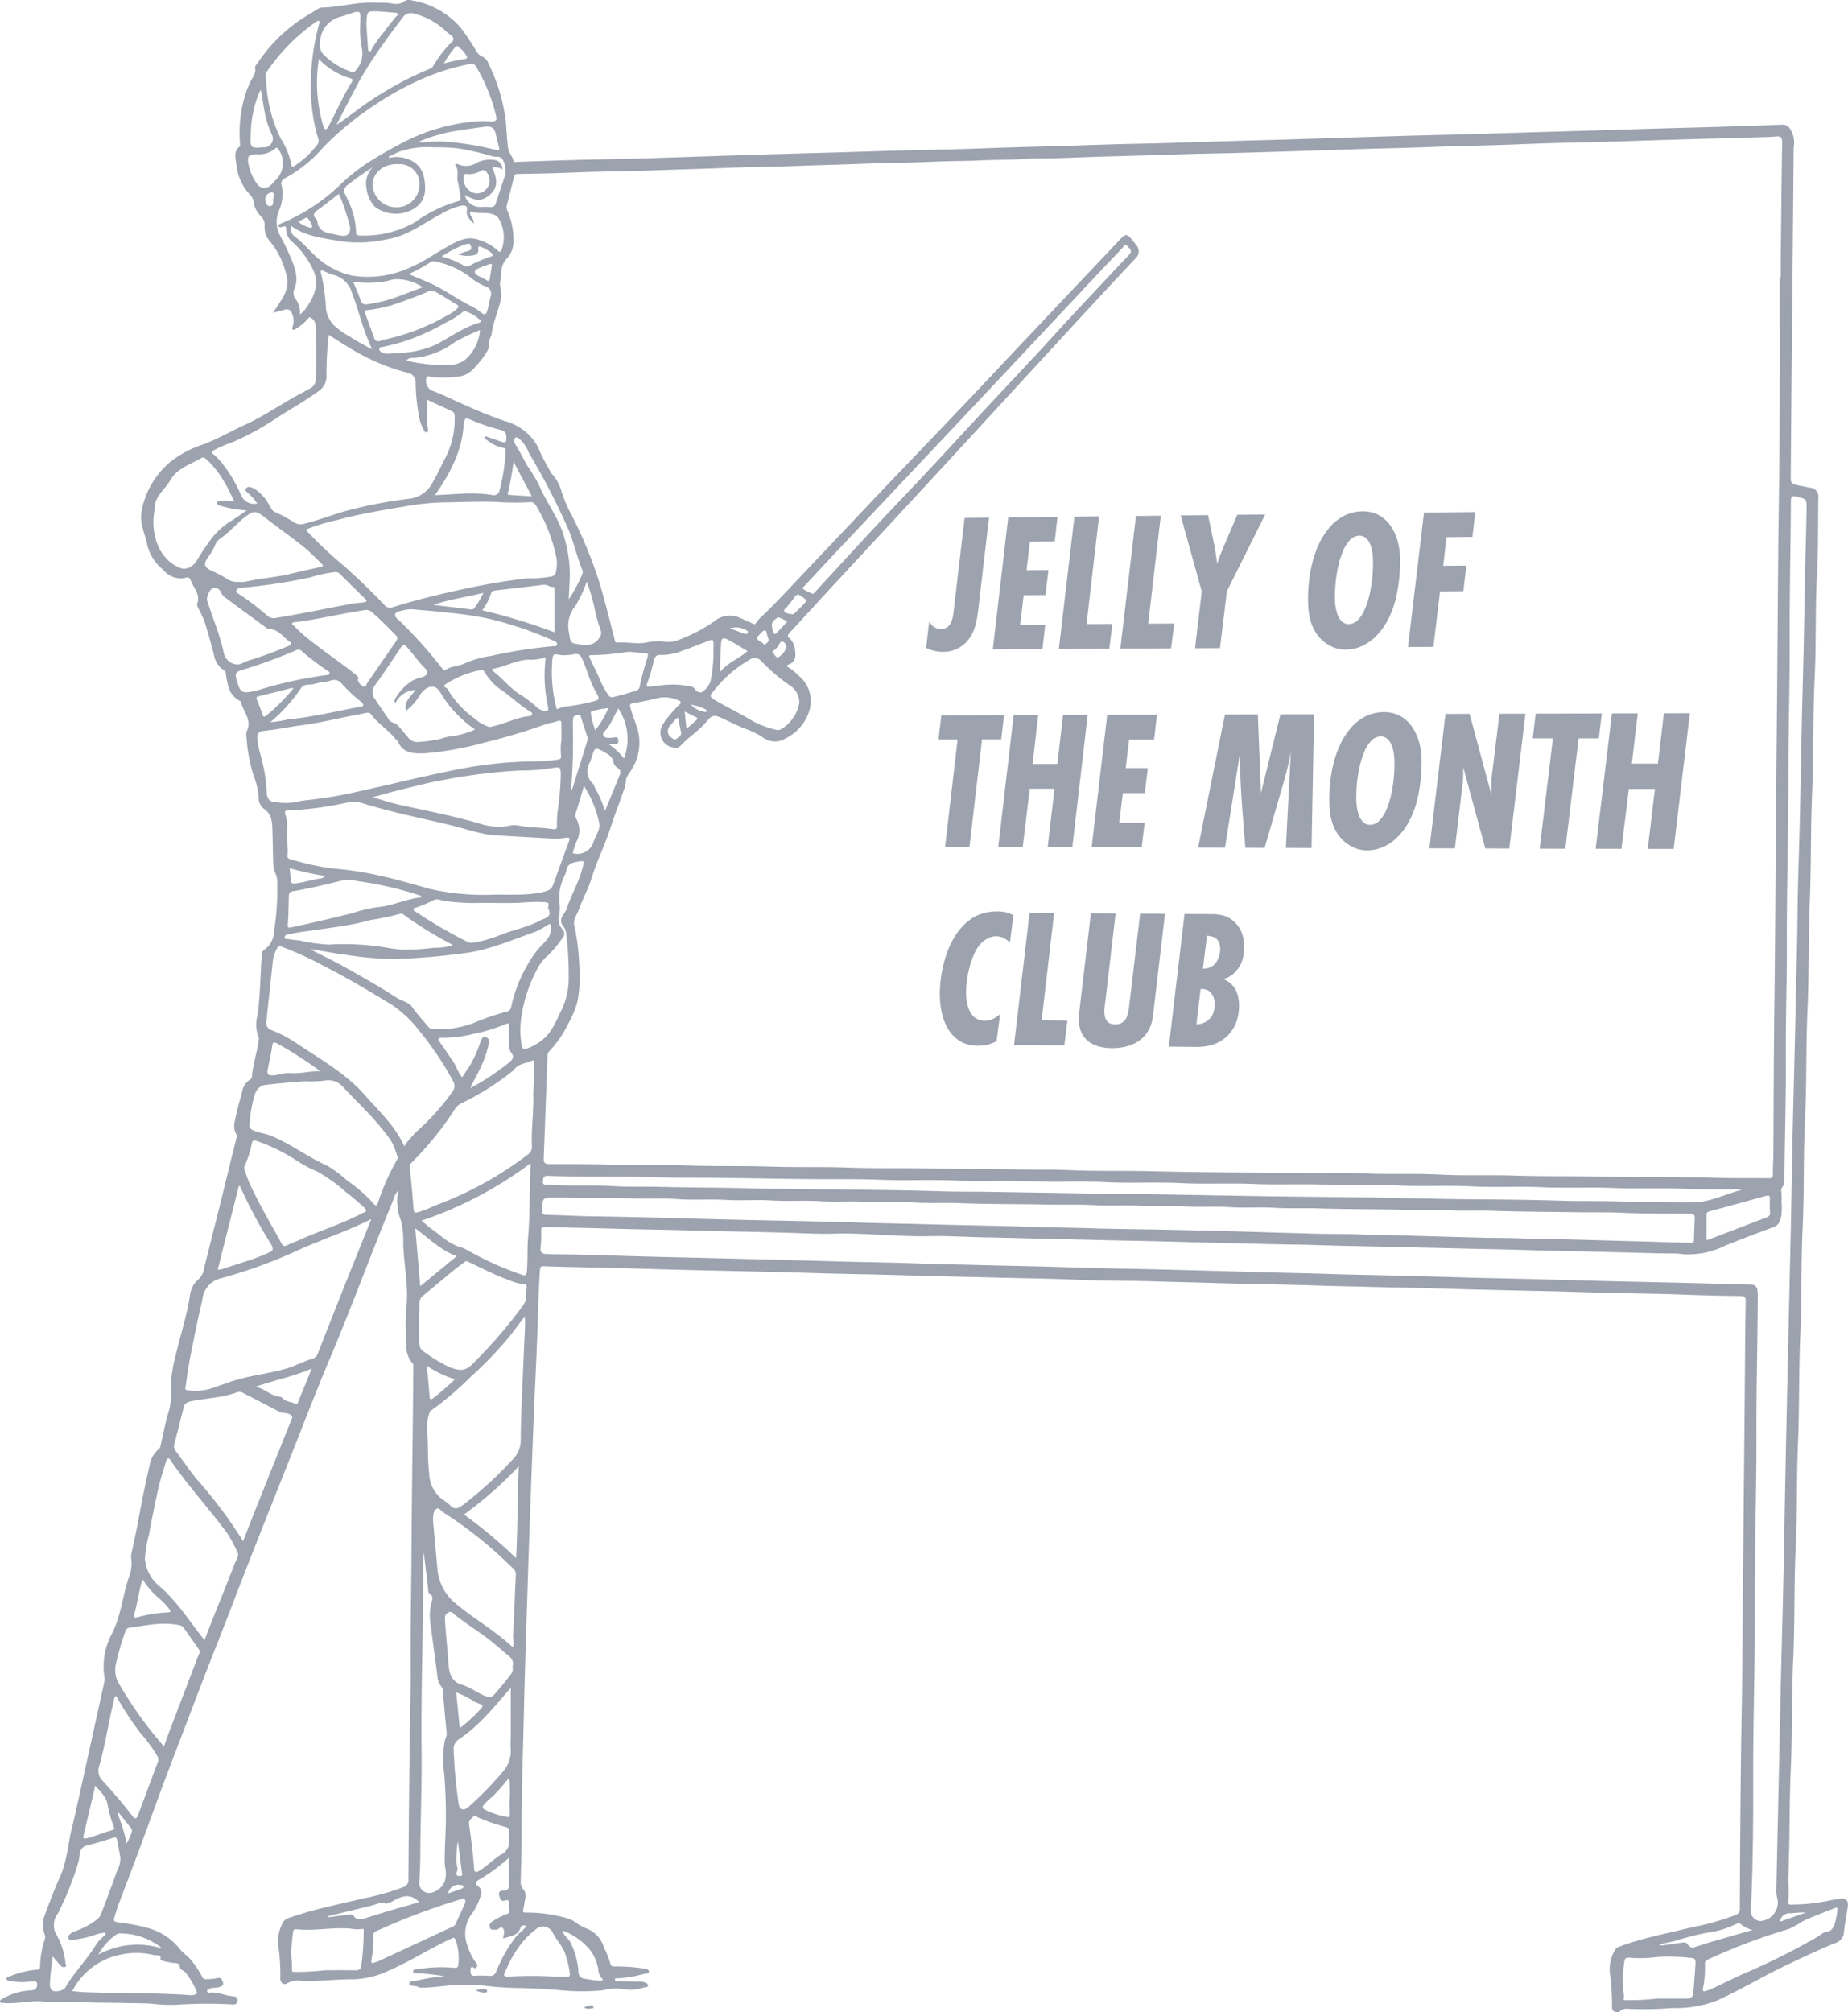 <svg xmlns="http://www.w3.org/2000/svg" xmlns:xlink="http://www.w3.org/1999/xlink" width="240" height="261.24" viewBox="0 0 240 261.24">
  <defs>
    <clipPath id="clip-path">
      <rect id="Rectangle_60" data-name="Rectangle 60" width="240" height="261.241" fill="#9ca3af"/>
    </clipPath>
  </defs>
  <g id="Group_112" data-name="Group 112" transform="translate(-544.869 -1633.644)">
    <path id="JELLY_OF_THE_MONTH_CLUB" data-name="JELLY OF
THE MONTH
CLUB" d="M7.508,9.852l-3.173.037L2.945,21.736c-.03.276-.064.573-.118.866a3.65,3.65,0,0,1-.244.83,1.557,1.557,0,0,1-.477.625,1.344,1.344,0,0,1-.817.251A1.67,1.67,0,0,1,.8,24.242a1.549,1.549,0,0,1-.411-.191,1.99,1.99,0,0,1-.351-.3,3.194,3.194,0,0,1-.308-.383L-.656,26.75a4.125,4.125,0,0,0,.541.243,4.429,4.429,0,0,0,.562.164,4.918,4.918,0,0,0,.576.092,5.557,5.557,0,0,0,.583.027,4.154,4.154,0,0,0,1.207-.184,4.031,4.031,0,0,0,1.071-.514,4.214,4.214,0,0,0,.889-.812,4.658,4.658,0,0,0,.66-1.075,5.983,5.983,0,0,0,.265-.715c.074-.244.135-.494.187-.746s.095-.506.132-.76.069-.507.1-.757Zm8.9-.1L10,9.824,8,26.956l6.443-.037.368-3.165-3.263.022.466-3.856,2.822-.023.393-3.243-2.847.026.441-3.7,3.216-.034Zm7.122,13.895-3.356.023L21.8,9.688l-3.2.037L16.577,26.908l6.555-.037Zm8.026-.054-3.374.023L29.816,9.6l-3.222.037L24.565,26.862l6.591-.038ZM43.374,9.44l-3.626.042-1.672,3.906c-.087.208-.17.4-.25.6s-.157.383-.233.576-.152.391-.229.6-.155.43-.236.671c-.012-.1-.033-.268-.058-.466s-.056-.428-.088-.663-.068-.473-.1-.687-.069-.4-.1-.538l-.822-3.954L32.4,9.566l2.736,9.858-.871,7.383,3.238-.018.9-7.391ZM60.9,15.322a9.1,9.1,0,0,0-.287-2.288,6.7,6.7,0,0,0-.885-2.027,4.484,4.484,0,0,0-1.52-1.441,4.293,4.293,0,0,0-2.19-.532,5.38,5.38,0,0,0-2.44.6A6.33,6.33,0,0,0,51.7,11.16a9.456,9.456,0,0,0-1.353,2.133,12.976,12.976,0,0,0-.848,2.424q-.151.577-.256,1.166t-.171,1.185q-.066.6-.1,1.194t-.03,1.193c0,.364.009.723.035,1.077a9.251,9.251,0,0,0,.132,1.045,6.8,6.8,0,0,0,.268,1.01,5.868,5.868,0,0,0,.445.972,4.924,4.924,0,0,0,1.676,1.75,4.554,4.554,0,0,0,1.1.5,4.115,4.115,0,0,0,1.2.174,5.266,5.266,0,0,0,2.155-.468,6.144,6.144,0,0,0,1.764-1.227,8.506,8.506,0,0,0,1.359-1.759,10.974,10.974,0,0,0,.937-2.063A13.9,13.9,0,0,0,60.421,20c.113-.508.2-1.032.275-1.559s.123-1.059.156-1.583S60.9,15.819,60.9,15.322Zm-3.517.216q0,.372-.01.743t-.034.741q-.024.369-.062.736t-.1.729a14.3,14.3,0,0,1-.274,1.458,11,11,0,0,1-.551,1.707,4.751,4.751,0,0,1-.877,1.42,1.74,1.74,0,0,1-1.252.6,1.267,1.267,0,0,1-.907-.358,2.33,2.33,0,0,1-.545-.883,5.226,5.226,0,0,1-.266-1.1,7.416,7.416,0,0,1-.07-1.008q0-.371.01-.742t.034-.74q.024-.369.062-.735t.1-.728a13.91,13.91,0,0,1,.276-1.456,11.083,11.083,0,0,1,.555-1.706,4.825,4.825,0,0,1,.877-1.422,1.734,1.734,0,0,1,1.242-.6,1.288,1.288,0,0,1,.919.351,2.259,2.259,0,0,1,.545.876,5.13,5.13,0,0,1,.261,1.1A7.792,7.792,0,0,1,57.384,15.538ZM70.66,9.126,64,9.2l-2.08,17.447,3.3-.019.864-7.2,3.028-.024.382-3.329-3,.028.432-3.719,3.361-.035ZM9.464,35.494l-8.15.023L.949,38.64l2.484,0L1.8,52.589l3.168.01L6.6,38.63l2.493,0Zm10.856-.03-3.2.009-.738,6.356-3.217,0,.736-6.349-3.187.009L8.706,52.61l3.183.01.907-7.577h3.216l-.885,7.585,3.2.01Zm9-.025-6.459.018-2.023,17.19,6.5.02.372-3.175-3.291-.006.47-3.869,2.846,0,.4-3.254H25.258l.445-3.716,3.245-.006Zm20.4-.057-4.369.012-2.53,10.233-.4-10.225-4.272.012L34.661,52.688l3.489.011,1.972-12.441c-.006.1-.012.193-.018.288s-.011.189-.016.283-.009.188-.011.283,0,.19,0,.288c0,.214,0,.429.012.646s.018.434.028.651.023.434.033.651.02.432.026.646q.047,1.089.119,2.178t.156,2.179q.084,1.089.175,2.179t.175,2.179l2.5.008,2.455-8.462q.141-.5.276-.994t.257-1q.122-.5.229-1t.191-1.009l-.652,12.473,3.34.01ZM63.69,41.433A9.124,9.124,0,0,0,63.4,39.14a6.768,6.768,0,0,0-.886-2.037,4.548,4.548,0,0,0-1.522-1.456A4.33,4.33,0,0,0,58.8,35.1a5.362,5.362,0,0,0-2.445.58,6.261,6.261,0,0,0-1.887,1.511,9.353,9.353,0,0,0-1.356,2.123,12.876,12.876,0,0,0-.849,2.419q-.151.576-.257,1.165t-.172,1.185q-.066.6-.1,1.194t-.03,1.194c0,.364.009.724.035,1.078a9.282,9.282,0,0,0,.132,1.047,6.842,6.842,0,0,0,.269,1.013,5.928,5.928,0,0,0,.446.977,4.994,4.994,0,0,0,1.679,1.766,4.609,4.609,0,0,0,1.1.509,4.141,4.141,0,0,0,1.2.185,5.252,5.252,0,0,0,2.159-.45A6.082,6.082,0,0,0,60.5,51.379a8.408,8.408,0,0,0,1.361-1.749,10.873,10.873,0,0,0,.939-2.057,13.817,13.817,0,0,0,.406-1.462c.113-.507.2-1.031.276-1.558s.123-1.059.157-1.583S63.69,41.929,63.69,41.433Zm-3.524.185q0,.372-.01.744t-.034.741q-.024.37-.063.736t-.1.729a14.235,14.235,0,0,1-.274,1.457,10.913,10.913,0,0,1-.552,1.7,4.7,4.7,0,0,1-.879,1.414,1.728,1.728,0,0,1-1.255.588,1.281,1.281,0,0,1-.909-.366,2.358,2.358,0,0,1-.546-.888,5.258,5.258,0,0,1-.267-1.1,7.43,7.43,0,0,1-.071-1.009q0-.371.01-.742t.034-.74q.024-.369.062-.735t.1-.728a13.846,13.846,0,0,1,.277-1.455,11,11,0,0,1,.556-1.7,4.773,4.773,0,0,1,.879-1.415,1.721,1.721,0,0,1,1.244-.593,1.3,1.3,0,0,1,.921.359,2.287,2.287,0,0,1,.547.881,5.161,5.161,0,0,1,.262,1.1A7.8,7.8,0,0,1,60.167,41.618Zm17.009-6.313-3.376.009-1,8.156c-.013.1-.022.195-.03.291s-.012.191-.015.286,0,.19-.006.286,0,.193,0,.291,0,.21,0,.315,0,.21,0,.315,0,.21.008.315.008.21.015.315L69.921,35.325l-3.131.009L64.706,52.779l3.305.01L69,44.518c.025-.19.045-.378.059-.565s.024-.374.03-.56.01-.373.011-.561,0-.376,0-.565L71.961,52.8l3.117.009Zm9.917-.028-8.585.024-.384,3.205,2.616,0-1.719,14.32,3.337.01L84.08,38.5l2.626,0Zm11.436-.032-3.373.009-.777,6.524-3.389,0,.775-6.517-3.358.009-2.114,17.57,3.353.01.956-7.777,3.388,0-.932,7.785,3.368.01ZM8.95,74.294a3.328,3.328,0,0,1-.528.416,3.049,3.049,0,0,1-.539.272,2.867,2.867,0,0,1-.525.147,2.62,2.62,0,0,1-.486.041,2.01,2.01,0,0,1-1.226-.435,2.217,2.217,0,0,1-.41-.428,3.036,3.036,0,0,1-.378-.732,4.961,4.961,0,0,1-.213-.8,6.88,6.88,0,0,1-.095-.732c-.017-.219-.021-.407-.021-.541a12.157,12.157,0,0,1,.123-1.652,14.042,14.042,0,0,1,.368-1.787,10.071,10.071,0,0,1,.61-1.665,4.983,4.983,0,0,1,.851-1.287,3.763,3.763,0,0,1,.429-.368,3.134,3.134,0,0,1,.475-.289,2.563,2.563,0,0,1,.512-.188,2.188,2.188,0,0,1,.539-.065,2.294,2.294,0,0,1,.351.03,2.321,2.321,0,0,1,.441.117,2.4,2.4,0,0,1,.491.252,2.739,2.739,0,0,1,.5.435l.465-3.565a5.012,5.012,0,0,0-.518-.231A4.043,4.043,0,0,0,9.163,61a5.184,5.184,0,0,0-.531-.029,6.994,6.994,0,0,0-1.309.11,5.738,5.738,0,0,0-1.153.337,5.528,5.528,0,0,0-1.014.549,6.282,6.282,0,0,0-.895.746A8.246,8.246,0,0,0,2.844,64.6a12.36,12.36,0,0,0-.977,2.291,16.377,16.377,0,0,0-.748,4.837,11.409,11.409,0,0,0,.115,1.642,9.068,9.068,0,0,0,.329,1.45,6.858,6.858,0,0,0,.521,1.227,5,5,0,0,0,.69.972,4.472,4.472,0,0,0,.726.642,3.962,3.962,0,0,0,.785.429,4.233,4.233,0,0,0,.841.242,5.316,5.316,0,0,0,.892.082,5.419,5.419,0,0,0,.712-.037,4.946,4.946,0,0,0,.641-.12,5.026,5.026,0,0,0,.582-.188,5.763,5.763,0,0,0,.534-.242Zm8.734.863-3.343-.036L15.963,61.2l-3.192-.019-2.01,17.114,6.529.077ZM30.362,61.282l-3.223-.019L25.777,72.688c-.043.342-.077.7-.131,1.039a4.021,4.021,0,0,1-.249.953,1.545,1.545,0,0,1-.541.694,1.711,1.711,0,0,1-1.007.26,1.559,1.559,0,0,1-.65-.131,1.043,1.043,0,0,1-.418-.351,1.494,1.494,0,0,1-.224-.532,3.071,3.071,0,0,1-.066-.676c0-.11,0-.217.012-.325s.019-.213.031-.32.026-.212.04-.319.028-.215.04-.324l1.334-11.412-3.209-.019L19.285,73.551c-.012.109-.026.22-.04.332s-.028.224-.04.337-.023.225-.031.337-.012.223-.012.332a4.355,4.355,0,0,0,.326,1.747,3.069,3.069,0,0,0,.9,1.184,3.81,3.81,0,0,0,1.346.678,6.307,6.307,0,0,0,1.674.228,7.889,7.889,0,0,0,1.3-.089,6.105,6.105,0,0,0,1.257-.329,4.679,4.679,0,0,0,1.128-.617,4.058,4.058,0,0,0,.915-.951,4.032,4.032,0,0,0,.6-1.253,6.107,6.107,0,0,0,.144-.657c.038-.227.069-.464.1-.716ZM32.9,61.3l-2.037,17.23,3.43.04a8.98,8.98,0,0,0,.995-.039,6.24,6.24,0,0,0,1.1-.205,4.988,4.988,0,0,0,1.125-.472,4.752,4.752,0,0,0,1.067-.84,4.5,4.5,0,0,0,.587-.749,4.971,4.971,0,0,0,.44-.892,5.663,5.663,0,0,0,.276-1.02,6.594,6.594,0,0,0,.1-1.134c0-.1,0-.246-.016-.415a5.45,5.45,0,0,0-.072-.568,4.384,4.384,0,0,0-.165-.642,3.181,3.181,0,0,0-.3-.636,2.731,2.731,0,0,0-.266-.349,3.1,3.1,0,0,0-.346-.33,3.248,3.248,0,0,0-.42-.292,3.285,3.285,0,0,0-.49-.234,3.174,3.174,0,0,0,.46-.143,2.833,2.833,0,0,0,.416-.206,3.043,3.043,0,0,0,.383-.275,3.883,3.883,0,0,0,.362-.348,4.016,4.016,0,0,0,.53-.694,3.631,3.631,0,0,0,.338-.744,4.446,4.446,0,0,0,.179-.814,7.071,7.071,0,0,0,.052-.9,6.922,6.922,0,0,0-.049-.859,4.613,4.613,0,0,0-.176-.821,3.818,3.818,0,0,0-1.682-2.107,3.448,3.448,0,0,0-.8-.339,4.411,4.411,0,0,0-.794-.145c-.261-.025-.518-.031-.768-.033Zm2.912,2.84a2.451,2.451,0,0,1,.378.032,2.212,2.212,0,0,1,.369.093,1.688,1.688,0,0,1,.332.156,1.183,1.183,0,0,1,.266.221,1.383,1.383,0,0,1,.132.188,1.544,1.544,0,0,1,.12.258,1.93,1.93,0,0,1,.088.34,2.639,2.639,0,0,1,.034.435,2.972,2.972,0,0,1-.042.481,3.509,3.509,0,0,1-.126.515,3.023,3.023,0,0,1-.21.495,2.1,2.1,0,0,1-.294.421,1.688,1.688,0,0,1-.287.252,2.033,2.033,0,0,1-.367.2,2.232,2.232,0,0,1-.432.134,2.335,2.335,0,0,1-.483.046Zm-.822,6.906h.149c.075,0,.159,0,.249.013a1.571,1.571,0,0,1,.286.057,1.346,1.346,0,0,1,.305.135,1.457,1.457,0,0,1,.305.246,1.692,1.692,0,0,1,.26.358,1.961,1.961,0,0,1,.16.391,2.488,2.488,0,0,1,.081.4,3.212,3.212,0,0,1,.022.385,4.265,4.265,0,0,1-.025.482,2.851,2.851,0,0,1-.1.5,2.266,2.266,0,0,1-.212.492,2.209,2.209,0,0,1-.361.464,2.482,2.482,0,0,1-.285.233,2.353,2.353,0,0,1-.372.213,2.289,2.289,0,0,1-.46.154,2.438,2.438,0,0,1-.551.056Z" transform="translate(665.804 1691)" fill="#9ca3af"/>
    <g id="Group_101" data-name="Group 101" transform="translate(544.869 1633.644)">
      <g id="Group_100" data-name="Group 100" transform="translate(0 0)" clip-path="url(#clip-path)">
        <path id="Path_308" data-name="Path 308" d="M35.422,40.615a19.64,19.64,0,0,0,1.476-2.3,3.651,3.651,0,0,0,.2-2.966,10.294,10.294,0,0,0-2.006-3.972,2.805,2.805,0,0,1-.728-2.074,1.491,1.491,0,0,0-.474-1.22,3.265,3.265,0,0,1-.96-1.911,1.644,1.644,0,0,0-.534-.972,6.715,6.715,0,0,1-1.717-3.983c-.1-.768-.357-1.587.454-2.189.08-.059.042-.3.031-.457a16.9,16.9,0,0,1,.872-6.836c.113-.319.276-.621.4-.937.253-.655.864-1.172.692-2-.041-.2.221-.48.378-.7a20.52,20.52,0,0,1,6.8-6.338c.337-.181.643-.421.979-.605a1.312,1.312,0,0,1,.575-.179C44.1.937,46.28.25,48.542.336c.632.024,1.268-.016,1.9.054.705.077,1.416.3,2.075-.236a1.128,1.128,0,0,1,.929-.109A10.664,10.664,0,0,1,59.807,3.57a29.631,29.631,0,0,1,1.964,2.914,1.668,1.668,0,0,0,.837.84,1.566,1.566,0,0,1,.839.945,23.239,23.239,0,0,1,2.266,7.65c.058,1.071.14,2.134.256,3.2.074.681.589,1.17.743,1.814.043.18.228.087.354.083,2.464-.08,4.928-.172,7.392-.239,2.827-.077,5.655-.125,8.482-.2,1.875-.048,3.75-.114,5.625-.174,2.239-.073,4.477-.151,6.716-.222q3.734-.119,7.468-.228c2.172-.064,4.344-.118,6.515-.182,2.443-.072,4.886-.157,7.33-.221,2.693-.072,5.386-.117,8.079-.192,2.215-.062,4.429-.158,6.644-.227,2.193-.068,4.387-.117,6.581-.182,2.307-.069,4.614-.155,6.922-.221,1.856-.052,3.712-.079,5.567-.129,2.126-.057,4.252-.128,6.378-.193q2.678-.081,5.356-.16c1.788-.05,3.575-.09,5.363-.144,2.218-.067,4.435-.148,6.652-.217q4.41-.136,8.821-.262c2.579-.072,5.159-.13,7.738-.2,2.487-.07,4.974-.153,7.461-.227q4.441-.131,8.882-.257c2.829-.085,5.657-.179,8.486-.262,2.444-.072,4.889-.125,7.333-.2q4.307-.133,8.613-.294a1.11,1.11,0,0,1,1.015.557,3.315,3.315,0,0,1,.457,2.4q-.1,12.295-.226,24.59-.079,8.716-.146,17.433c0,.091,0,.182,0,.273-.034,1.389-.034,1.388,1.363,1.651.379.071.757.15,1.134.229a1.137,1.137,0,0,1,1.076,1.33c-.046,3.338.011,6.683-.171,10.014-.242,4.446-.088,8.9-.3,13.337-.241,4.991-.119,9.988-.332,14.977-.2,4.674-.11,9.352-.3,14.022-.189,4.7-.088,9.4-.3,14.09-.213,4.719-.087,9.443-.319,14.157-.23,4.673-.092,9.351-.307,14.021s-.108,9.35-.308,14.019c-.2,4.7-.107,9.4-.3,14.089-.189,4.538-.08,9.081-.3,13.615-.229,4.832-.1,9.67-.321,14.5-.217,4.649-.1,9.3-.308,13.948-.206,4.673-.119,9.351-.322,14.02-.05,1.147.128,2.285-.019,3.426-.066.507.371.378.609.382a22.239,22.239,0,0,0,3.59-.311c.806-.117,1.6-.308,2.4-.438.889-.144,1.253.186,1.133,1.066-.152,1.118-.4,2.219-.5,3.349a1.556,1.556,0,0,1-1.1,1.328c-2.306.935-4.551,2.009-6.8,3.087-2.9,1.393-5.656,3.068-8.6,4.39a14.976,14.976,0,0,1-5.8.966,43.865,43.865,0,0,1-5.777.1,1.27,1.27,0,0,0-.941.26.65.65,0,0,1-1.1-.581,31.825,31.825,0,0,0-.3-4.539,4.987,4.987,0,0,1,.67-2.745c.221-.4.757-.534,1.208-.691,2.851-.992,5.815-1.551,8.736-2.272a34.566,34.566,0,0,0,5.678-1.586.844.844,0,0,0,.608-.9q.035-9.318.139-18.635c.033-3.241.113-6.481.148-9.722.056-5.2.089-10.393.137-15.59q.081-8.85.17-17.7.048-5.1.087-10.206c.021-2.311.034-4.623.083-6.933.011-.513-.1-.7-.658-.7q-3.633-.037-7.265-.173c-2.15-.082-4.3-.126-6.45-.167-2.287-.044-4.575-.089-6.86-.164q-3.326-.109-6.652-.175c-2.333-.043-4.665-.11-7-.161-2.24-.049-4.479-.128-6.719-.187-2.288-.06-4.576-.087-6.863-.151s-4.572-.1-6.857-.174c-3.509-.111-7.018-.183-10.528-.256-2.353-.049-4.7-.138-7.058-.19-2.331-.052-4.661-.152-6.994-.17-2.424-.019-4.85-.056-7.271-.161-2.375-.1-4.749-.154-7.125-.2-2.4-.048-4.8-.114-7.2-.168q-3.632-.081-7.265-.186c-2.4-.072-4.8-.126-7.2-.174-2.49-.05-4.979-.125-7.468-.2-2.422-.072-4.844-.117-7.265-.174-2.536-.06-5.073-.11-7.609-.173-2.443-.061-4.885-.145-7.328-.211-2.56-.07-5.12-.107-7.679-.172-.924-.023-1.852-.052-2.779-.085-.344-.012-.467.1-.492.455-.222,3.239-.271,6.485-.4,9.728-.13,3.266-.3,6.53-.427,9.8q-.253,6.292-.474,12.585-.148,4.047-.277,8.094c-.167,5.33-.352,10.661-.48,15.992q-.093,3.877-.2,7.754c-.091,3.289-.141,6.58-.132,9.87,0,1.84-.074,3.675-.109,5.512a1.4,1.4,0,0,0,.329,1.1c.533.606.181,1.384.1,2.086a3.7,3.7,0,0,1-.1.524c-.1.35.034.437.364.415a18.814,18.814,0,0,1,5.011.656,3.761,3.761,0,0,1,1.472.658,5.835,5.835,0,0,0,1.492.806,3.787,3.787,0,0,1,2.129,2.386,12.092,12.092,0,0,1,.838,2.136c.08.38.338.359.618.358a22.5,22.5,0,0,1,3.516.238c.334.051.854.056.878.414.021.324-.505.258-.792.356a16.57,16.57,0,0,1-3.144.52c-.173.024-.5-.106-.463.213.027.265.334.157.518.164.907.034,1.815.048,2.723.073a1.5,1.5,0,0,1,.471.049c.226.084.556.137.567.415.012.3-.341.245-.529.287a5.41,5.41,0,0,1-2.855.173,6.7,6.7,0,0,0-2.532.2,29.823,29.823,0,0,1-5.907-.06c-1.6-.125-3.2-.209-4.8-.242a44.445,44.445,0,0,1-4.608-.3c-.792-.1-1.592,0-2.379-.069-2.006-.165-3.968.359-5.963.315-.2,0-.333-.131-.5-.174-.338-.083-.955-.011-.94-.309.023-.466.641-.33,1-.439a26.756,26.756,0,0,1,3.572-.559,33.968,33.968,0,0,0-3.443-.386c-.22-.028-.59.128-.606-.225-.016-.335.381-.275.591-.307a18.936,18.936,0,0,1,4.674-.178c.441.042.592-.049.6-.521a6.9,6.9,0,0,0-.361-3.072c-.165-.379-.243-.329-.55-.19-2.747,1.248-5.278,2.918-8.053,4.109a11.5,11.5,0,0,1-4.719,1.174c-2.2-.024-4.393.275-6.6.216a2.786,2.786,0,0,0-1.876.266c-.538.365-1.025-.023-.967-.719a27.833,27.833,0,0,0-.29-4.4,5.076,5.076,0,0,1,.674-2.811c.22-.4.762-.531,1.213-.684,3.071-1.046,6.253-1.661,9.4-2.418A30.678,30.678,0,0,0,52.383,245a.936.936,0,0,0,.658-1.01c.034-5.986.1-11.971.169-17.956.036-3.151.147-6.3.122-9.451-.04-5.015.083-10.028.108-15.042.033-6.422.131-12.844.2-19.266.017-1.565.026-3.129.04-4.694,0-.2.049-.44-.108-.587a3.438,3.438,0,0,1-.791-2.6,27.972,27.972,0,0,1-.018-4.488c.33-2.828-.289-5.585-.4-8.377a10.546,10.546,0,0,0-.31-3.093,7.226,7.226,0,0,1-.334-3.891,3.3,3.3,0,0,0-.7,1.387c-2.774,6.684-5.243,13.489-8.06,20.157-1.983,4.7-3.8,9.46-5.684,14.2-1.85,4.652-3.713,9.3-5.528,13.965-1.19,3.059-2.346,6.132-3.557,9.184-1.486,3.745-2.919,7.51-4.356,11.274-1.291,3.381-2.588,6.76-3.822,10.162q-2.257,6.218-4.627,12.393c-.162.419-.275.857-.412,1.286-.291.913-.293.92.679,1.07a22.575,22.575,0,0,1,4.182.879,7.885,7.885,0,0,1,3.519,2.544c.48.594,1.149.989,1.611,1.62a11.913,11.913,0,0,1,1.294,1.986.461.461,0,0,0,.536.3,8.365,8.365,0,0,0,1.419-.129c.557-.157.625.235.738.546.141.387-.183.506-.466.611-.425.158-.914,0-1.322.267-.109.071-.284.073-.27.251.018.224.214.226.362.209,1.048-.12,1.994.393,3.011.472.308.024.65.15.588.588-.059.417-.286.48-.717.464a56.458,56.458,0,0,0-7.111.038,20.727,20.727,0,0,1-3.328-.132c-1.09-.077-2.176-.061-3.264-.084C14.224,260,12,260.022,9.794,259.9c-1.386-.078-2.781.1-4.135-.043-1.776-.187-3.489.357-5.239.182-.15-.015-.337.058-.405-.149s.115-.26.241-.349a7.8,7.8,0,0,1,3.734-1.123c.309-.038.659-.049.777-.424.187-.592-.03-.859-.652-.773a7.322,7.322,0,0,1-2.769-.036c-.179-.044-.466.01-.486-.27s.232-.277.426-.342a12.231,12.231,0,0,1,3.55-.86c.339-.01.358-.229.376-.447a11.469,11.469,0,0,1,.618-3.532c.137-.332-.078-.668-.152-.993a3.387,3.387,0,0,1,.092-2c.641-1.672,1.246-3.362,1.987-4.99.943-2.072,1.07-4.325,1.594-6.488.57-2.351,1.07-4.719,1.593-7.082q1.319-5.961,2.626-11.924a.812.812,0,0,0,.022-.338,9,9,0,0,1,1-5.931c1.133-2.307,1.339-4.8,2.124-7.154a5.083,5.083,0,0,0,.325-2.541,1.912,1.912,0,0,1,.059-.743c.857-3.732,1.409-7.527,2.322-11.247a3.37,3.37,0,0,1,1.187-2.156c.219-.153.221-.383.272-.6.361-1.521.628-3.072,1.109-4.554a10.392,10.392,0,0,0,.194-3.2,18.431,18.431,0,0,1,.63-3.822c.6-2.606,1.453-5.148,1.86-7.8a3.212,3.212,0,0,1,1.183-2.149,2.507,2.507,0,0,0,.665-1.446c1.08-4.3,2.176-8.6,3.213-12.914.312-1.3.65-2.584.961-3.88.036-.149.144-.307.044-.459-.593-.892-.229-1.809-.044-2.7.2-.952.493-1.884.737-2.827a2.336,2.336,0,0,1,1.071-1.656.464.464,0,0,0,.214-.4c.143-1.56.648-3.052.864-4.6a.893.893,0,0,0,.016-.466,4.254,4.254,0,0,1-.188-2.729c.4-2.495.368-5.02.568-7.529.033-.415-.131-.862.507-1.238a2.8,2.8,0,0,0,1.068-2.059,35.149,35.149,0,0,0,.453-6.842c-.05-.689-.48-1.244-.509-1.941-.062-1.465-.068-2.931-.114-4.392-.031-.98,0-2.127-1-2.862a1.738,1.738,0,0,1-.789-1.443A9.282,9.282,0,0,0,32.9,100.6a21.75,21.75,0,0,1-.9-5.078,1.3,1.3,0,0,1,.051-.6c.722-1.466-.495-2.536-.757-3.8-.011-.054-.085-.109-.142-.138-1.433-.71-1.6-2.089-1.817-3.441-.031-.2.014-.4-.226-.515a2.87,2.87,0,0,1-1.323-2.048c-.4-1.417-.741-2.852-1.219-4.25a15.543,15.543,0,0,0-.762-1.668c-.11-.229-.269-.469-.183-.708.436-1.216-.509-2.029-.855-3.013-.082-.234-.257-.472-.567-.357a2.838,2.838,0,0,1-2.994-1.007,6,6,0,0,1-2.058-3.115c-.26-1.479-1.048-2.873-.764-4.444a10.833,10.833,0,0,1,3.9-6.583A13.928,13.928,0,0,1,26.368,57.7c1.934-.712,3.689-1.749,5.543-2.6,2.274-1.043,4.34-2.466,6.524-3.676.635-.352,1.282-.683,1.912-1.043A1.279,1.279,0,0,0,41,49.206c.109-2.334.052-4.664-.025-7a1.155,1.155,0,0,0-.609-.95c-.24-.175-.321.069-.423.184a6.413,6.413,0,0,1-1.521,1.246c-.132.079-.268.213-.424.067-.125-.117-.031-.258.013-.38a2.271,2.271,0,0,0-.11-1.719.7.7,0,0,0-.931-.444c-.513.15-1.035.269-1.553.4m195.72-4.6h.136c0-.93-.009-1.861,0-2.791.053-4.925.1-9.851.175-14.776.009-.611-.184-.782-.788-.726-.962.089-1.933.092-2.9.12q-3.688.109-7.376.209-3.143.09-6.286.184c-1.352.042-2.7.1-4.057.137s-2.7.074-4.057.108c-1.668.042-3.336.071-5,.124-2.139.068-4.277.162-6.417.229s-4.285.11-6.427.174c-1.734.052-3.467.128-5.2.18-1.8.055-3.6.089-5.4.142-1.779.052-3.559.118-5.338.175q-2.771.09-5.543.177c-2.1.064-4.191.131-6.287.186-1.826.048-3.653.075-5.479.125-2.3.063-4.6.143-6.9.211-1.758.052-3.516.094-5.274.15-1.869.059-3.738.138-5.608.192-1.375.04-2.755,0-4.126.1-1.914.139-3.832.083-5.746.189-1.4.077-2.8.058-4.2.1-1.509.044-3.016.117-4.525.162-1.377.041-2.754.055-4.13.095-1.555.045-3.109.109-4.663.16-1.4.045-2.8.08-4.192.125-1.508.049-3.015.113-4.522.155-1.4.039-2.8.047-4.2.089-1.981.06-3.961.141-5.942.208-1.082.037-2.164.063-3.246.1-1.442.047-2.883.109-4.325.146-1.938.051-3.877.075-5.815.13-2,.056-4.008.143-6.013.2-1.42.042-2.841.059-4.262.091a.405.405,0,0,0-.444.331c-.307,1.254-.627,2.5-.943,3.757a.867.867,0,0,0,.05.594,9.665,9.665,0,0,1,.821,3.891,3.3,3.3,0,0,1-.889,2.427,2.652,2.652,0,0,0-.7,1.895,4.64,4.64,0,0,1-.109.945c-.2.724.22,1.391.1,2.139-.273,1.631-1.032,3.125-1.238,4.768-.047.373-.363.746-.322,1.09a2.015,2.015,0,0,1-.4,1.393,12.129,12.129,0,0,1-1.8,2.212,3.009,3.009,0,0,1-1.933.868,13.907,13.907,0,0,1-3.526,0c-.162-.028-.361-.136-.487.086a1.515,1.515,0,0,0,.631,1.7c1.266.436,2.455,1.053,3.68,1.586a62.1,62.1,0,0,0,5.853,2.384,6.942,6.942,0,0,1,4.277,3.3A26.9,26.9,0,0,0,71.656,61.5a5.551,5.551,0,0,1,1.152,1.925,17.666,17.666,0,0,0,1.4,3.392,56.461,56.461,0,0,1,3.525,8.459c.8,2.54,1.4,5.142,2.09,7.718.052.193.039.443.333.423,1.217-.082,2.429.2,3.648.029a8.326,8.326,0,0,1,2.153-.193A3.647,3.647,0,0,0,88,83.124a20.544,20.544,0,0,0,4.732-2.445,3.164,3.164,0,0,1,3.33-.482c.544.226,1.073.48,1.613.713.165.071.354.251.513-.043a5.237,5.237,0,0,1,1.09-1.153c1.424-1.4,2.785-2.86,4.158-4.308q5.29-5.579,10.573-11.165c3.752-3.944,7.528-7.865,11.279-11.81,2.86-3.007,5.694-6.039,8.545-9.055q5.542-5.862,11.091-11.718c1.308-1.385,1.3-1.656,2.6.115a1.223,1.223,0,0,1-.108,1.824q-4.354,4.636-8.658,9.319-6.083,6.59-12.151,13.2-3.842,4.17-7.693,8.332-5.232,5.65-10.471,11.293c-1.979,2.141-3.937,4.3-5.922,6.437-.25.269-.268.447,0,.667a2.424,2.424,0,0,1,.74,1.636c.108.748.041,1.474-.841,1.789-.408.146-.124.326.02.405a6.17,6.17,0,0,1,1.26,1.03,4.265,4.265,0,0,1,1.511,4.183,5.983,5.983,0,0,1-3.248,4.01,2.562,2.562,0,0,1-2.724-.052,10.185,10.185,0,0,0-2.161-1.13c-1.159-.412-2.239-.98-3.348-1.49-.9-.413-1.262-.417-1.89.361-1.008,1.248-2.394,2.079-3.471,3.244a.8.8,0,0,1-.8.226,1.938,1.938,0,0,1-1.5-2.975,7.99,7.99,0,0,1,.532-.789A16.067,16.067,0,0,1,88.2,91.521c.238-.245.329-.452-.078-.586a4.334,4.334,0,0,0-2.514-.347c-1.119.286-2.256.509-3.393.711-.37.065-.454.167-.357.521.238.872.566,1.712.857,2.562a6.541,6.541,0,0,1-.706,5.551c-.289.5-.737.919-.735,1.556a3.636,3.636,0,0,1-.294,1.182c-.564,1.648-1.208,3.271-1.74,4.924-.715,2.219-1.774,4.3-2.451,6.528-.41,1.348-1.13,2.571-1.585,3.9-.233.677-.781,1.357-.635,2.036a31.426,31.426,0,0,1,.678,5.584,16.99,16.99,0,0,1-.269,4.448,12.879,12.879,0,0,1-1.229,2.9,13.715,13.715,0,0,1-2.4,3.473.783.783,0,0,0-.242.588q-.242,6.67-.493,13.339c-.021.55.155.74.732.741,2.814,0,5.628,0,8.442.076,3.335.1,6.674.025,10.011.122,3.4.1,6.808.016,10.213.127,3.425.112,6.854,0,10.281.13,3.265.12,6.536.03,9.8.1,4.2.1,8.4.049,12.6.14,2.087.045,4.175-.006,6.263.089,3.469.158,6.942.047,10.414.135,6.807.173,13.619.175,20.43.237,2.337.021,4.68-.078,7.011.04,3.425.174,6.85-.015,10.275.169,3.149.169,6.307.014,9.464.121,3.628.123,7.263.051,10.9.126,4.267.088,8.536.078,12.8.111.636,0,1.272-.009,1.907.022,2.519.12,5.04.044,7.56.088.41.007.542-.091.531-.528-.021-.86.058-1.722.063-2.583.028-4.423.035-8.847.069-13.271.034-4.442.1-8.883.137-13.325.043-4.989.068-9.978.11-14.967q.078-9.255.17-18.51c.05-5.9.085-11.8.138-17.694.033-3.609.094-7.218.131-10.827.034-3.288.066-6.575.074-9.863.012-5.129,0-10.258,0-15.387m.219,120.1h.018a9.56,9.56,0,0,1-.019,1.632c-.113.644-.26,1.288-1.043,1.573-2.106.768-4.2,1.576-6.278,2.408a10.776,10.776,0,0,1-5.449,1.112,8.239,8.239,0,0,0-1.078-.1c-2.288.006-4.573-.091-6.86-.143-2.309-.052-4.618-.129-6.927-.17-2.332-.042-4.663-.109-6.995-.175-2.4-.068-4.8-.1-7.2-.164-2.308-.06-4.618-.1-6.927-.156-2.4-.058-4.8-.118-7.2-.163-2.354-.044-4.707-.146-7.059-.18-3.692-.053-7.382-.171-11.073-.253-2.354-.052-4.708-.125-7.061-.181-2.535-.06-5.072-.1-7.607-.163-2.354-.062-4.709-.105-7.063-.162-2.535-.061-5.069-.139-7.6-.184-2.423-.043-4.851-.211-7.267-.156-4.125.094-8.223-.44-12.346-.323-2.194.062-4.392-.076-6.587-.134q-3.973-.106-7.948-.177c-2.514-.048-5.026-.136-7.539-.19-2.649-.057-5.3-.1-7.945-.182-2.488-.076-4.979-.091-7.467-.21-.344-.016-.556.053-.553.471a15.343,15.343,0,0,1-.071,2.172c-.092.678.164.88.787.9,1.406.046,2.813.038,4.219.072,3.673.088,7.345.223,11.017.306,3.81.086,7.619.185,11.429.275,3.673.087,7.346.2,11.019.3,3.6.1,7.209.137,10.813.274,2.355.09,4.713.118,7.07.181,3.673.1,7.346.154,11.019.27,2.356.074,4.714.145,7.071.19,5.988.116,11.974.283,17.961.452,3.423.1,6.847.155,10.27.271,2.334.079,4.671.112,7.007.168q5.031.12,10.062.271c3.513.108,7.028.155,10.542.253,3.31.092,6.62.191,9.929.265,5.646.127,11.291.251,16.935.42a.772.772,0,0,1,.872.693,4.449,4.449,0,0,1,.044.88c-.017,5.789-.188,11.575-.169,17.365.026,7.786-.267,15.57-.223,23.358.04,7.149-.22,14.3-.2,21.447.013,5.811-.022,11.627-.3,17.435a1.29,1.29,0,0,0,1.28,1.447,2.421,2.421,0,0,0,2.185-2.8,4.061,4.061,0,0,1-.158-1.338q.105-5,.219-10,.167-7.72.333-15.44c.122-5.26.269-10.519.387-15.778.084-3.743.133-7.486.209-11.229q.174-8.575.365-17.149c.122-5.556.257-11.111.375-16.667.082-3.855.133-7.711.219-11.566.122-5.485.279-10.97.39-16.456.083-4.105.215-8.21.252-12.316.035-4.014.2-8.027.294-12.042.1-4.287.166-8.575.261-12.862.075-3.378.177-6.756.252-10.134.062-2.809.094-5.619.154-8.428.066-3.08.172-6.158.214-9.238.016-1.217-.053-1.171-1.238-1.467-.661-.165-.8-.015-.8.637-.033,6.037-.178,12.073-.156,18.112.022,5.97-.178,11.94-.171,17.911.008,7.083-.227,14.163-.2,21.247.02,4.946-.163,9.891-.132,14.839.035,5.427-.144,10.855-.189,16.283,0,.469-.5.659-.395,1.161a6.836,6.836,0,0,1,.021,1.424m-157.934-.625c-.477,0-.954,0-1.431,0-1.539.006-1.52.007-1.593,1.567-.023.494.085.665.618.674,2.017.034,4.033.162,6.05.189,4.083.055,8.163.162,12.245.277q3.57.1,7.14.179c5.193.116,10.386.2,15.577.369,2.425.077,4.852.106,7.278.175,5.1.145,10.2.216,15.3.379,2.334.074,4.67.088,7.005.168,2.992.1,5.987.115,8.981.175q4.253.086,8.506.193c3.966.106,7.931.238,11.9.34,1.973.051,3.949.008,5.919.11,1.271.066,2.54.029,3.81.069q5.813.183,11.628.333c1.905.049,3.813.025,5.717.109,1.226.054,2.45.031,3.675.064q6.154.169,12.307.343c1.813.051,3.626.1,5.439.153.281.009.492,0,.5-.366.022-.929.052-1.858.1-2.787.022-.46-.143-.6-.623-.611-2.967-.046-5.935,0-8.9-.141-1.856-.091-3.717-.028-5.576-.06-3.717-.063-7.435-.062-11.151-.193-1.926-.068-3.853.049-5.781-.068-1.808-.11-3.624-.029-5.437-.068-3.875-.083-7.752-.056-11.627-.18-1.79-.057-3.578.044-5.372-.069-1.989-.125-3.986.038-5.983-.093-1.875-.123-3.758.039-5.642-.089-1.988-.135-3.987.038-5.984-.089-1.9-.121-3.8.053-5.712-.069-1.988-.127-3.987-.034-5.982-.078-3.941-.088-7.886-.037-11.828-.194-1.992-.079-3.985.049-5.981-.09-2.033-.141-4.079.033-6.121-.084-1.967-.113-3.94.047-5.915-.078-2.079-.132-4.168.037-6.255-.093-1.99-.124-3.988.046-5.986-.074-2.057-.123-4.12.051-6.185-.1s-4.12-.015-6.184-.1c-2.808-.111-5.625-.01-8.437-.1M33.409,65.378a6.408,6.408,0,0,0-1.236-1.4c-.133-.145-.363-.25-.257-.5a.463.463,0,0,1,.576-.241,2.123,2.123,0,0,1,.5.187,5.462,5.462,0,0,1,1.891,2c.262.368.419.91.832,1.049A21.283,21.283,0,0,1,38.337,67.9,1.531,1.531,0,0,0,39.5,68c1.623-.426,3.208-.968,4.8-1.491a58.461,58.461,0,0,1,9.07-1.786,3.912,3.912,0,0,0,2.85-2.151c.641-1.094,1.149-2.264,1.748-3.384a10.861,10.861,0,0,0,1.079-4.935c.009-.3.02-.68-.321-.845-1.049-.5-2.11-.982-3.247-1.508.11,1.284-.143,2.479.079,3.673.034.185.1.467-.149.535s-.329-.2-.417-.373a5.9,5.9,0,0,1-.494-1.263,26.12,26.12,0,0,1-.521-4.84,1.214,1.214,0,0,0-.933-1.207,5.293,5.293,0,0,0-.591-.157,27.282,27.282,0,0,1-7.175-3.18c-.87-.5-1.7-1.067-2.584-1.623a46.267,46.267,0,0,0-.3,5.163,2.3,2.3,0,0,1-1.061,2.173c-1.863,1.375-3.894,2.46-5.811,3.734a33.931,33.931,0,0,1-5.438,2.915,16.334,16.334,0,0,0-2.3,1c-.306.19-.334.316-.052.531A7.226,7.226,0,0,1,28.9,60.213a17.981,17.981,0,0,1,2.357,3.954,1.86,1.86,0,0,0,2.153,1.211m6.282,3.384a52.231,52.231,0,0,0,4.874,4.619q2.779,2.454,5.33,5.125a.938.938,0,0,0,1.111.329c2.939-.924,5.928-1.663,8.942-2.305A79.8,79.8,0,0,1,68.5,75.084a16.717,16.717,0,0,0,3.044-.228c.282-.082.594-.145.632-.519a5.268,5.268,0,0,0,.132-1.682,21.456,21.456,0,0,0-2.681-7,.839.839,0,0,0-.882-.459,32.539,32.539,0,0,1-4.268-.035c-2.149-.061-4.3.013-6.454.06a31.962,31.962,0,0,0-4.86.419c-3.115.548-6.247,1.023-9.3,1.855a25.592,25.592,0,0,0-4.171,1.268M52.513,148.82a5.781,5.781,0,0,1,.474-.695c.434-.462.824-.961,1.3-1.391a30.1,30.1,0,0,0,4.465-4.991,1.211,1.211,0,0,0,.062-1.431,40.242,40.242,0,0,0-4.444-6.584,14.508,14.508,0,0,0-3.511-3.292c-2.9-1.773-5.819-3.509-8.853-5.052a44.177,44.177,0,0,0-5.44-2.483c-.3-.1-.439-.091-.582.207a4.557,4.557,0,0,0-.525,1.451c-.294,2.677-.574,5.355-.868,8.031a.985.985,0,0,0,.694,1.159A15.972,15.972,0,0,1,38.3,135.3c3.153,2.149,6.54,3.961,9.115,6.907,1.783,2.04,3.826,3.856,5.1,6.611m11.739-32.67c.93,0,1.862.022,2.791-.006a16.347,16.347,0,0,0,3.243-.28c.566-.133,1.248-.23,1.5-.892.717-1.91,1.387-3.837,2.107-5.746.179-.474-.029-.51-.385-.475a8.8,8.8,0,0,1-1.272.14c-2.595-.128-5.188-.286-7.782-.437-.293-.017-.587-.038-.876-.081-1.854-.275-3.619-.915-5.435-1.341-3.759-.881-7.549-1.644-11.236-2.807a3.633,3.633,0,0,0-1.781-.039,43.461,43.461,0,0,1-7.708,1.033c-.4,0-.458.1-.383.463a4.941,4.941,0,0,1,.264,1.865c-.22,1.179.186,2.336.039,3.5a.394.394,0,0,0,.342.489,33.54,33.54,0,0,0,5.564,1.227,43.136,43.136,0,0,1,5.764.848c2.3.507,4.56,1.161,6.827,1.8a31.7,31.7,0,0,0,8.42.736M48.225,158.265c-3.025,1.527-6.214,2.578-9.268,3.937a64.86,64.86,0,0,1-10.346,3.777,3.128,3.128,0,0,0-2.327,2.751c-.585,2.448-1.077,4.919-1.566,7.389-.253,1.276-.424,2.568-.611,3.856-.026.18-.157.489.229.517a6.961,6.961,0,0,0,3.022-.208c.783-.293,1.586-.533,2.372-.82,2.436-.889,5.042-1.066,7.519-1.807,1.119-.335,2.128-.895,3.227-1.226a1.116,1.116,0,0,0,.823-.764q1.9-4.873,3.84-9.73c1.02-2.56,2.056-5.114,3.086-7.67M72.911,96.042c0-.567,0-1.134,0-1.7,0-.9.009-.894-.823-.63-.388.123-.8.172-1.186.3a80.108,80.108,0,0,1-8.259,2.462,40.78,40.78,0,0,1-7.48,1.325c-1.344.035-2.78.078-3.473-1.5-.06-.137-.221-.226-.319-.351-.929-1.183-2.26-1.967-3.156-3.181a.542.542,0,0,0-.594-.221c-.73.14-1.458.288-2.188.431-2.036.4-4.061.887-6.113,1.16-1.729.23-3.439.58-5.173.767a.739.739,0,0,0-.73.884,9.724,9.724,0,0,0,.3,1.811,21.6,21.6,0,0,1,.923,5.312c.028.588.234,1.15.959,1.2a8.67,8.67,0,0,0,2.632.052,11.674,11.674,0,0,1,1.537-.272,57.128,57.128,0,0,0,6.827-1.147c4.4-.972,8.764-2.068,13.188-2.92a52.8,52.8,0,0,1,9.492-.974,20.769,20.769,0,0,0,3.179-.236c.393-.065.446-.237.409-.531a7.626,7.626,0,0,1,.05-2.039m153.356,58.4c-.106-.011-.213-.029-.32-.031-2.472-.036-4.942.034-7.416-.076-2.99-.133-5.987.03-8.982-.1-3.082-.129-6.169.041-9.255-.1-3.057-.143-6.121.042-9.184-.112-3.125-.157-6.258.035-9.389-.113s-6.259.03-9.391-.1c-3.15-.132-6.305.034-9.46-.1-3.171-.131-6.347.046-9.524-.111-3.215-.159-6.437.043-9.659-.119-3.26-.164-6.53.034-9.8-.117s-6.533.028-9.8-.1c-3.286-.133-6.579.032-9.87-.1-3.309-.132-6.623-.054-9.934-.093-5.171-.06-10.343-.179-15.515-.179-1.539,0-3.08-.042-4.618-.077-4.332-.1-8.668,0-13-.156-.568-.021-.607.261-.64.693-.04.518.284.45.607.472,2.81.188,5.626,0,8.438.167,2.127.125,4.262.042,6.395.1,3.945.1,7.894.081,11.841.2,2.132.065,4.265.041,6.4.077,6.056.1,12.113.1,18.168.3,2.041.068,4.084.032,6.126.067,3.788.067,7.577.112,11.365.186,4.015.078,8.031.088,12.047.163q5.751.107,11.5.2c4.9.081,9.8.118,14.7.177.635.008,1.27.034,1.905.045,4.038.072,8.077.172,12.115.2,3.607.027,7.214.066,10.819.182,1.882.061,3.765.025,5.648.056,3.765.062,7.533.192,11.3.158,2.2-.02,4.227-1.091,6.38-1.661M38.94,40.828a3.285,3.285,0,0,0,.9-.963c1-1.437,1.618-2.985.887-4.707a11.571,11.571,0,0,0-2.758-3.753,2.042,2.042,0,0,1-.785-1.513c.007-.48-.108-.624-.57-.419-.138.061-.362.053-.422-.1-.091-.239.168-.273.31-.361a1.868,1.868,0,0,1,.249-.11,24.708,24.708,0,0,0,7.091-4.6A26.545,26.545,0,0,1,47.4,21.368c1.575-1.031,3.2-1.963,4.869-2.833a24.808,24.808,0,0,1,9.182-2.743,11.014,11.014,0,0,1,2.105-.04c.788.075,1.049-.129.884-.682a23.519,23.519,0,0,0-2.558-6.342c-.178-.272-.356-.509-.758-.438A28.35,28.35,0,0,0,55.3,10.041a37.584,37.584,0,0,0-6.558,3.542,39.41,39.41,0,0,0-6.758,5.541,17.713,17.713,0,0,1-4.989,4.029.731.731,0,0,0-.415.947,5.388,5.388,0,0,1-.324,3.191,3.762,3.762,0,0,0,.072,3.215,32.838,32.838,0,0,1,1.481,3.058c.515,1.265,1,2.595.423,3.951a1.281,1.281,0,0,0,.093,1.223,2.815,2.815,0,0,1,.618,2.089M68.179,171.116l-.162-.036c-.679.888-1.339,1.791-2.041,2.661a50.817,50.817,0,0,1-4.847,5.014,43.419,43.419,0,0,1-5.046,4.307.648.648,0,0,0-.333.4,6.76,6.76,0,0,0-.3,2.063c.184,1.91.054,3.833.286,5.74a4.385,4.385,0,0,0,1.816,3.471,4.779,4.779,0,0,1,.915.7c.541.582.994.435,1.569.013a49,49,0,0,0,6.569-6,3.44,3.44,0,0,0,1.023-2.476c.008-2.651.151-5.3.256-7.951.088-2.242.2-4.483.3-6.725.017-.395,0-.791,0-1.187m1.086-28.377c-.063-1.126.111-2.618.124-4.115,0-.248-.029-.5-.044-.746-.012-.185-.131-.244-.275-.173-.77.378-1.737.362-2.3,1.154a1.806,1.806,0,0,1-.352.317,34.861,34.861,0,0,1-6.491,4.059,2.054,2.054,0,0,0-.885.808,41.38,41.38,0,0,1-5.577,6.889.758.758,0,0,0-.254.7q.3,2.66.492,5.33c.038.518.2.52.632.406.928-.246,1.763-.712,2.655-1.039a45.92,45.92,0,0,0,11.539-6.418,1.182,1.182,0,0,0,.545-1.088c-.091-1.908.164-3.8.195-6.082M40.43,123.223l-.024.073c1.545.8,3.114,1.548,4.628,2.4,2.209,1.242,4.415,2.5,6.54,3.875.642.416,1.474.471,1.97,1.189.6.872,1.338,1.653,2.021,2.47a.781.781,0,0,0,.609.372,12.725,12.725,0,0,0,5.2-.743,35.653,35.653,0,0,1,4.477-1.536c.382-.1.478-.319.549-.657a18.745,18.745,0,0,1,3.129-6.988c.517-.731,1.224-1.266,1.729-2a2.282,2.282,0,0,0,.254-1.5c-.009-.332-.232-.177-.381-.094a10.4,10.4,0,0,1-1.539.856c-3.042,1.059-5.991,2.388-9.245,2.8a84.946,84.946,0,0,1-9.221.766,43.916,43.916,0,0,1-6.255-.554c-1.487-.188-2.961-.481-4.441-.728M31.57,200.082c.575-1.464,1.136-2.911,1.71-4.353q2.3-5.764,4.61-11.52c.144-.357,0-.454-.276-.6-.434-.238-.934-.1-1.373-.339-1.536-.821-3.094-1.6-4.636-2.41a.967.967,0,0,0-.835-.1c-1.944.721-4.026.748-6.028,1.183-.476.1-.768.268-.888.755q-.591,2.4-1.221,4.8a1.034,1.034,0,0,0,.232.944c.9,1.195,1.742,2.429,2.679,3.59a59.14,59.14,0,0,1,6.026,8.056m7.913-59.708c-1.757.157-3.412.265-5.054.473a1.632,1.632,0,0,0-1.314,1.2,15.8,15.8,0,0,0-.7,3.9.637.637,0,0,0,.426.761c.74.37,1.568.425,2.325.73,2.552,1.03,4.737,2.744,7.246,3.857a13.757,13.757,0,0,1,2.663,1.97,18.994,18.994,0,0,1,3.424,2.967c.257.321.405.345.586-.086a29.967,29.967,0,0,1,2.459-5.556.492.492,0,0,0,.09-.379,10.815,10.815,0,0,0-.793-2.015c-1.745-2.625-4.079-4.724-6.215-7a2.571,2.571,0,0,0-2.135-.955,14.53,14.53,0,0,1-3.01.127M26.559,212.946c.335-.872.642-1.7.968-2.512.99-2.484,2-4.959,2.964-7.454.173-.449.583-.988.371-1.394a18.207,18.207,0,0,0-1.306-2.459c-2.359-3.218-5.083-6.152-7.342-9.448-.095-.138-.176-.371-.384-.327-.19.04-.234.276-.283.438-.336,1.121-.706,2.237-.963,3.377-.455,2.015-.876,4.04-1.234,6.075a15.486,15.486,0,0,0-.529,3.122,5.173,5.173,0,0,0,2,3.664c2.25,1.992,3.828,4.5,5.736,6.917m41.78-44.876c.026-.439.035-.689.057-.937s-.049-.386-.325-.395a6.766,6.766,0,0,1-2.013-.565c-1.754-.617-3.394-1.49-5.075-2.272-.19-.088-.373-.273-.621-.076-.406.323-.843.606-1.243.935-1.378,1.132-2.743,2.281-4.121,3.414a1.227,1.227,0,0,0-.527,1.03c.009,1.377-.106,2.759-.02,4.129.046.733-.225,1.661.624,2.162a18.911,18.911,0,0,0,3.422,2.05c1.5.511,2.055.408,3.165-.757a64.79,64.79,0,0,0,5.8-6.662c.51-.706,1.022-1.325.878-2.058m-19.96-64.56c1.425.394,2.634.792,3.871,1.06,3.337.721,6.685,1.384,9.971,2.331a7.921,7.921,0,0,0,3.685.352,3.578,3.578,0,0,1,1.348-.089c1.513.3,3.061.245,4.578.48.371.058.5-.038.5-.4a16.328,16.328,0,0,1,.073-1.834,36.394,36.394,0,0,0,.423-4.854c-.006-.89-.109-1.029-.979-.858a25.161,25.161,0,0,1-4.241.332,72.067,72.067,0,0,0-9.786,1.19c-1.773.29-3.52.753-5.269,1.176-1.339.324-2.663.707-4.177,1.114m-.808,53.6a3.482,3.482,0,0,0-.38-.449c-.738-.634-1.452-1.3-2.24-1.869a20.575,20.575,0,0,0-3.738-2.681,17.044,17.044,0,0,1-2.633-1.405,23.837,23.837,0,0,0-5.222-2.573c-.441-.153-.6-.038-.668.417a12.582,12.582,0,0,1-.893,2.762.728.728,0,0,0-.043.559c.195.554.374,1.117.614,1.651,1.234,2.747,2.79,5.323,4.229,7.962.175.321.352.331.648.2.618-.28,1.252-.524,1.873-.8,2.667-1.184,5.467-2.055,8.051-3.432.15-.08.362-.075.4-.339M21.294,226.728c.243-.676.446-1.27.669-1.856q1.888-4.95,3.78-9.9c.092-.243.312-.5.127-.769-.665-.97-1.347-1.928-2.026-2.887a.906.906,0,0,0-.626-.336c-2.171-.445-4.283.055-6.411.345-.368.05-.466.289-.563.585A32.727,32.727,0,0,0,15.063,216a3.423,3.423,0,0,0,.39,2.584,50.652,50.652,0,0,0,5.842,8.144M61.51,29.021c-.519-.562-1.03-.99-.867-1.812.1-.5-.293-.572-.716-.509a8.805,8.805,0,0,0-2.744,1.137c-2.245,1.173-4.255,2.795-6.888,3.218a17.261,17.261,0,0,1-6.121.263c-2.171-.428-4.441-.582-6.36-1.988a1.292,1.292,0,0,0,.423,1.354c1.43,1.044,2.45,2.529,3.93,3.533a9.934,9.934,0,0,0,3.7,1.589,13.189,13.189,0,0,0,7.778-1.262c1.442-.623,2.743-1.567,4.126-2.334,1.455-.807,2.873-1.764,4.69-.965A5.817,5.817,0,0,1,64.5,32.4c.527.571.585.173.714-.2a4.761,4.761,0,0,0-.394-3.744,1.234,1.234,0,0,0-.812-.635c-.875-.313-1.8-.04-2.684-.31-.342-.1-.325.208-.209.441.156.315.465.566.39,1.07m5.074,184.826c.247-.553.03-1.049.056-1.538.139-2.6.229-5.212.347-7.818a1.017,1.017,0,0,0-.323-.854c-.93-.863-1.828-1.764-2.793-2.586a53.015,53.015,0,0,0-6.254-4.677c-.3-.186-.585-.654-.887-.5-.366.182-.462.693-.477,1.136a5.092,5.092,0,0,0,.013.609c.171,2,.361,4.008.545,6.012a6.431,6.431,0,0,0,2.27,4.459c2.391,2.037,5.181,3.56,7.5,5.762m2.337-62.832a50.508,50.508,0,0,1-14.15,7.444,17.4,17.4,0,0,0,1.34,1.131c1.2.821,2.23,1.926,3.707,2.32a4.321,4.321,0,0,1,.988.448,41.508,41.508,0,0,0,6.923,3.113c.583.2.665.035.711-.513.117-1.4.027-2.812.145-4.211.268-3.187.179-6.384.336-9.734m-13.878,50.6a18.255,18.255,0,0,0-.074,2.83c-.014,7.623-.291,15.243-.209,22.868.039,3.608-.074,7.219-.138,10.828-.037,2.064,0,4.13-.161,6.192a1.293,1.293,0,0,0,1.716,1.353,2.476,2.476,0,0,0,1.6-1.469,3.489,3.489,0,0,0,.017-1.909c-.087-1.08.011-2.175.025-3.264a62.5,62.5,0,0,0-.132-8.835,13.149,13.149,0,0,1,.083-4.2c.064-.331.29-.6.253-.972-.187-1.847-.346-3.7-.512-5.545a.743.743,0,0,0-.166-.5,2.4,2.4,0,0,1-.536-1.436c-.268-2.113-.567-4.221-.834-6.334a7.9,7.9,0,0,1,.007-2.976c.132-.511.437-.94-.185-1.344-.192-.124-.173-.449-.2-.7-.177-1.529-.364-3.057-.547-4.585m-24.6-136.5c-.454-.895-.794-1.715-1.262-2.454a12.174,12.174,0,0,0-2.373-3.043c-.2-.162-.378-.326-.661-.159-1.42.842-3.124,1.307-4.013,2.861-.7,1.224-2.049,2.089-2.059,3.7A5.042,5.042,0,0,1,20,66.68c-.348,2.453.453,5.74,3.194,6.956a1.486,1.486,0,0,0,1.6-.086,2.118,2.118,0,0,0,.724-.707,25.771,25.771,0,0,1,1.422-2.183A9.929,9.929,0,0,1,29.9,67.695c.71-.4,1.362-.91,2.138-1.436a13.99,13.99,0,0,1-3.257-.557c-.229-.078-.644-.1-.562-.46.07-.3.453-.248.712-.243.472.009.942.064,1.519.108m29.91-39.8a2.063,2.063,0,0,0,2.179,1.562,7.01,7.01,0,0,1,1.085.012.623.623,0,0,0,.759-.484c.388-1.136.735-2.285,1.147-3.415a2.768,2.768,0,0,0-.244-2.247c-.3-.565-.928-.3-1.394-.459a34.179,34.179,0,0,0-4.426-1.013,22.271,22.271,0,0,0-3.1-.127,10.984,10.984,0,0,0-4.414.521c-.5.186-.976.45-1.463.678l.044.174a4.05,4.05,0,0,1,2.777.288,2.974,2.974,0,0,1,1.73,2.126c.33,1.564.361,3.26-1.423,4.252a4.573,4.573,0,0,1-4.918-.314A4.241,4.241,0,0,1,47.584,24.3a2.9,2.9,0,0,1,.835-2.58,36.865,36.865,0,0,0-3.195,2.237.96.96,0,0,0-.335,1.392c.082.162.16.326.227.495a9.953,9.953,0,0,1,1.12,4.228c-.02.339.1.5.461.5a13.293,13.293,0,0,0,7.158-1.7A17.907,17.907,0,0,1,59.5,26.118c.342-.07.358-.259.3-.547-.127-.666-.174-1.352-.353-2-.184-.668.216-1.384-.27-2.038-.185-.249.134-.306.349-.2a2.522,2.522,0,0,0,2.4-.209,3.75,3.75,0,0,1,2.178-.361A1.133,1.133,0,0,1,65.23,21.99a1.74,1.74,0,0,0-1.316-.238c.572,1.26.944,2.493-.339,3.563-.987.822-1.706.837-3.22-.008M53.468,79.092a5.537,5.537,0,0,0-1.031.116c-.4.132-1.009.153-1.114.533s.41.7.71.993A57.684,57.684,0,0,1,57.4,86.76c.141.184.287.34.5.2.784-.53,1.76-.462,2.593-.891a11.865,11.865,0,0,1,3.251-.906,63.956,63.956,0,0,1,8.122-1.274c.168-.01.449.086.477-.238.022-.258-.174-.335-.365-.426a46.35,46.35,0,0,0-8.66-2.936,47.38,47.38,0,0,0-5.554-.785c-1.475-.192-2.962-.286-4.294-.41M13.739,250.92a4.071,4.071,0,0,0-1.182.2,12.66,12.66,0,0,1-2.925.7c-.254,0-.6.152-.743-.153-.155-.338.193-.513.39-.717A.616.616,0,0,1,9.5,250.8a9.668,9.668,0,0,0,2.989-1.521,1.757,1.757,0,0,0,.625-.731c.7-1.875,1.414-3.744,2.076-5.631a3.542,3.542,0,0,0,.448-1.685c-.118-.785-.292-1.561-.431-2.342-.055-.309-.162-.4-.5-.29-1.075.347-2.158.68-3.252.96a1.232,1.232,0,0,0-1.107,1.226,5.688,5.688,0,0,1-.2,1.065,38.5,38.5,0,0,1-2.348,6,2.293,2.293,0,0,1-.351.651,2.557,2.557,0,0,0-.262,2.409A9.492,9.492,0,0,1,8.5,254.85c.012.172.233.41-.07.526a.523.523,0,0,1-.552-.187c-.349-.369-.669-.765-1.033-1.188-.122,1.061-.281,2.059-.333,3.063-.022.425-.107.958.195,1.292.333.369,1.516.122,1.773-.318,1.182-2.023,2.872-3.681,4.07-5.694a5.743,5.743,0,0,1,.783-.846c.146-.158.39-.243.4-.578M105.5,77.09c.273-.047.381-.269.53-.429,2.368-2.564,4.717-5.145,7.1-7.7,2.554-2.735,5.148-5.432,7.7-8.164,2.356-2.517,4.681-5.063,7.03-7.586s4.712-5.028,7.059-7.551c1.39-1.494,2.747-3.018,4.138-4.511q3.78-4.057,7.589-8.087c.519-.548-.019-.832-.254-1.128-.3-.372-.46.084-.609.24q-2.814,2.952-5.6,5.929-5.513,5.869-11.021,11.744-5.211,5.541-10.436,11.068-4.889,5.183-9.778,10.365c-1.5,1.6-2.99,3.206-4.487,4.808-.121.129-.349.262-.1.42.363.228.765.393,1.137.578M31.049,75.546a3.5,3.5,0,0,0,.774-.008c2.008-.485,4.083-.582,6.088-1.081,1.206-.3,2.425-.552,3.634-.84.207-.049.605-.076.217-.443-.79-.748-1.535-1.552-2.384-2.225-1.612-1.279-3.3-2.462-4.925-3.726-1.2-.932-1.453-1.034-2.76,0-.849.669-1.582,1.5-2.424,2.2-.45.374-1.048.647-1.267,1.208a7.364,7.364,0,0,1-.961,1.689c-.647.881-.561,1.286.435,1.784a13.4,13.4,0,0,1,1.7.854,2.645,2.645,0,0,0,1.874.589M34.49,9.816c.029.294.056.587.088.881a18.33,18.33,0,0,0,1.925,7.37,9.541,9.541,0,0,1,1.337,3.316c.058.383.178.3.433.14a11.65,11.65,0,0,0,2.95-2.779.746.746,0,0,0,.1-.753,22.777,22.777,0,0,1-.946-6.023,30.5,30.5,0,0,1,1.047-8.815c.041-.14.2-.3,0-.419-.162-.1-.3.05-.427.136a25.112,25.112,0,0,0-6.349,6.44.729.729,0,0,0-.154.507m9.2,6.372c.981-.583,1.862-1.312,2.791-1.977a44.317,44.317,0,0,1,9.361-5.295.692.692,0,0,0,.4-.332,15.008,15.008,0,0,1,1.835-2.52c.262-.333.749-.611.8-.96.062-.463-.551-.648-.866-.956a9.145,9.145,0,0,0-4.207-2.37,1.286,1.286,0,0,0-1.5.472c-.725.983-1.49,1.94-2.178,2.949a57.074,57.074,0,0,0-3.315,5.039c-1.06,1.973-2.082,3.966-3.121,5.95m7.684,75.051-.152-.137c.008-.083-.012-.185.029-.247a6.647,6.647,0,0,1,2.3-2.49,6.738,6.738,0,0,1,1.266-.449c.709-.217.877-.685.359-1.176-.878-.831-1.509-1.861-2.335-2.733-.33-.349-.529-.315-.774.046-1.117,1.644-2.2,3.312-3.374,4.916a1.415,1.415,0,0,0,.034,1.836c.564.85,1.143,1.69,1.717,2.533a.944.944,0,0,0,.563.466,1.465,1.465,0,0,1,.827.56c.367.431.728.866,1.1,1.3a1.555,1.555,0,0,0,1.208.678,19.252,19.252,0,0,0,3.008-.406,7.574,7.574,0,0,1,1.9-.407,10.758,10.758,0,0,0,2.629-.823c-.422-.317-.767-.535-1.062-.807a15.054,15.054,0,0,1-3.328-3.822c-.776-1.449-1.814-.981-2.534-.148a1.479,1.479,0,0,0-.166.215,7.392,7.392,0,0,1-1.855,2.134c-.357-1.223.649-1.818,1.192-2.69a2.893,2.893,0,0,0-2.543,1.654m-4.815-3.146c-.056.086-.108.13-.1.16a1.265,1.265,0,0,0,.766.883c.3.123.332-.294.46-.477,1.242-1.784,2.461-3.584,3.71-5.363.234-.333.286-.533-.033-.857-1-1.016-1.981-2.046-3.078-2.962a.943.943,0,0,0-.785-.292c-3.1.435-6.135,1.225-9.245,1.587-.124.014-.293,0-.327.177s.15.2.235.295A19.9,19.9,0,0,0,40.6,83.376c1.745,1.4,3.611,2.624,5.353,4.017.248.2.557.369.61.7M66.339,219.172c.034-.01-.022-.011-.046.016-2.076,2.353-4.021,4.836-6.673,6.609a1.459,1.459,0,0,0-.705,1.364,65.866,65.866,0,0,0,.657,7.079c.11.7.641.889,1.188.418a43.1,43.1,0,0,0,4.683-4.809,4,4,0,0,0,.872-2.956c-.022-.591.019-1.176.022-1.763.008-1.983,0-3.967,0-5.957m-51.263.991c-.273.217-.248.465-.3.676-.7,2.786-1.086,5.643-1.882,8.405a1.847,1.847,0,0,0,.444,1.961c1.34,1.464,2.642,2.962,3.842,4.547.348.459.552.424.762-.132.862-2.289,1.7-4.586,2.566-6.875a.927.927,0,0,0-.111-.817,17.827,17.827,0,0,0-2.129-2.894,40.9,40.9,0,0,1-3.191-4.871m52.5-86.828a13.373,13.373,0,0,0,.156,2.3c.026.345.166.678.72.485a6.462,6.462,0,0,0,2.841-1.978,12.372,12.372,0,0,0,1.329-2.435,9.52,9.52,0,0,0,1.227-4.2,45.926,45.926,0,0,0-.3-6.242,2.067,2.067,0,0,0-.428-1.06,1,1,0,0,1-.144-1.13c.158-.368.468-.661.577-.994.581-1.792,1.564-3.421,2.056-5.249.311-1.154.367-1.139-.817-.92-.656.122-1.151.4-1.24,1.15a3.374,3.374,0,0,1-.264.694,6.449,6.449,0,0,0-.643,3.408,4.791,4.791,0,0,1-.046,1.758,1.814,1.814,0,0,0,.343,1.591c.262.329.516.753.169,1.179a16.024,16.024,0,0,1-1.9,2.307,5.944,5.944,0,0,0-1.581,2.075,18.657,18.657,0,0,0-2.057,7.258M103.8,91.228a2.587,2.587,0,0,0-.978-2.066,24.884,24.884,0,0,1-3.948-3.329,1.128,1.128,0,0,0-1.6-.138,15.935,15.935,0,0,0-4.568,3.994c-.586.734-.591.732.224,1.244.192.121.386.238.585.347,1.448.793,2.924,1.539,4.336,2.392a13.094,13.094,0,0,0,2.974,1.086.876.876,0,0,0,.715-.154,4.889,4.889,0,0,0,2.26-3.375M9.387,258.5c.509.048,1.025.121,1.544.141,4.648.18,9.305.06,13.95.4a1.363,1.363,0,0,0,.461-.095c.208-.062.3-.182.189-.408a9.363,9.363,0,0,0-1.487-2.5c-.2-.209-.655-.347-.664-.534-.037-.752-.565-.613-1.008-.68-.38-.057-.759-.127-1.134-.214a1,1,0,0,1-.406-.193c.178-.746-.478-.519-.744-.569a9.647,9.647,0,0,0-4.414-.081A9.036,9.036,0,0,0,9.387,258.5M71.172,117.9c-.034-.246.356-.717-.321-.767a18.513,18.513,0,0,0-2.691.025c-2.086.153-4.165.021-6.245.071a26.725,26.725,0,0,1-4.111-.251c-.5-.065-1.02-.375-1.519-.1a18.541,18.541,0,0,1-2.177.932c-.141.055-.355.042-.393.221-.048.228.19.289.326.376a62.435,62.435,0,0,0,6.753,3.917,1.242,1.242,0,0,0,.8.036,16.052,16.052,0,0,0,3.259-.924c1.738-.715,3.622-1.024,5.29-1.925.624-.337,1.663-.4,1.033-1.609m-16.491-1.4.005-.178c-.232-.082-.461-.177-.7-.245a46.243,46.243,0,0,0-7.734-1.711,4.23,4.23,0,0,0-1.479-.136c-2.229.533-4.452,1.1-6.715,1.467-.455.074-.544.275-.552.665-.021,1.089-.036,2.18-.11,3.267-.063.926-.107.88.816.679,2.542-.551,5.075-1.136,7.6-1.775a19.17,19.17,0,0,1,3.132-.752c1.992-.155,3.776-1.075,5.738-1.283m11.879,99.823a1.124,1.124,0,0,0-.372-1.223c-1.177-.986-2.317-2.027-3.57-2.908-1.184-.832-2.384-1.639-3.529-2.527-.244-.189-.433-.583-.91-.3-.429.255-.412.589-.39.98.106,1.872.326,3.734.447,5.606.08,1.23.377,2.517,1.945,2.821.107.021.2.114.3.151.962.336,1.74,1.041,2.733,1.327a.772.772,0,0,0,.944-.219c.715-.82,1.424-1.642,2.071-2.518a1.224,1.224,0,0,0,.327-1.192m172.061,31.744c-.026-.174.124-.532-.353-.338-1.405.573-2.841,1.081-4.206,1.737a9.646,9.646,0,0,1-1.812.993,76.648,76.648,0,0,0-10.284,3.872c-.3.12-.566.227-.551.656a12.891,12.891,0,0,1-.252,3.167c-.07.323.046.479.4.324.207-.09.439-.123.643-.219,1.517-.712,3.009-1.481,4.547-2.143a89.293,89.293,0,0,0,9.233-4.627c.392-.226.727-.6,1.181-.657.7-.088.948-.605,1.132-1.128a10.878,10.878,0,0,0,.317-1.638M43.378,74.29a16.734,16.734,0,0,0-3.119.681,73.414,73.414,0,0,1-8.87,1.333c-.283.029-.591.076-.693.344-.117.309.245.392.42.53a32.994,32.994,0,0,1,3.552,2.711,1.244,1.244,0,0,0,1.246.316c3.311-.526,6.584-1.243,9.88-1.842.487-.089.99-.094,1.479-.175.189-.032.523-.084.188-.412q-1.653-1.614-3.294-3.241a.773.773,0,0,0-.789-.243M56.5,64.279c2.487-.085,4.924-.434,7.367-.022a.77.77,0,0,0,1-.575,24.319,24.319,0,0,0,.8-5.09c0-.222-.022-.424-.3-.443a4.741,4.741,0,0,1-2.117-1.02c-.146-.089-.4-.147-.281-.377.094-.186.292-.035.427.009.624.2,1.242.426,1.864.634.338.113.493.018.5-.374.018-.864-.083-1.047-1.046-1.283a25.707,25.707,0,0,1-3.585-1.242c-.694-.284-.736-.265-.893.492a1.98,1.98,0,0,0-.03.268c-.234,3.391-1.773,6.246-3.714,9.023M66.071,241.2a22.113,22.113,0,0,1-3.916,2.872c-.321.15-.5.574-.083.81a.921.921,0,0,1,.373,1.167,7.848,7.848,0,0,1-1.094,2.31,4.345,4.345,0,0,0-.539,4.5,6.354,6.354,0,0,0,1.067,2.035.4.4,0,0,1,.023.507.222.222,0,0,1-.3.1c-.423-.291-.521,0-.5.31s-.027.715.51.7a16.829,16.829,0,0,1,1.906.007.828.828,0,0,0,.951-.615,18.257,18.257,0,0,1,2.64-4.585c.386-.462.946-.754,1.278-1.322-.332.008-.643-.138-.786.279-.366,1.066-1.347,1.1-2.272,1.388.081-.476.24-.909.049-1.228-.317-.528-.634.149-.983.1-.276-.037-.616.123-.759-.261s0-.623.35-.835A8.91,8.91,0,0,1,65.8,248.5c.2-.065.43-.145.374-.4-.1-.461.082-.959-.188-1.386-.031-.049-.219-.037-.315,0-.624.236-.721-.164-.838-.63-.159-.635.309-.62.66-.646.434-.033.594-.2.587-.635-.018-1.153-.006-2.306-.006-3.6m-7.3-118.445c-.02-.046-.026-.1-.055-.121a53.274,53.274,0,0,1-6.287-3.875c-.137-.1-.273-.2-.431-.133a33.907,33.907,0,0,1-3.961.825,30.1,30.1,0,0,1-3.23.717c-1.962.319-3.935.568-5.9.855-.514.075-1.022.2-1.536.274a.442.442,0,0,0-.407.393c-.024.275.258.2.407.223.513.08,1.032.126,1.548.188a21.934,21.934,0,0,0,3.76.531,33.261,33.261,0,0,1,7.768.44,14.267,14.267,0,0,0,2.208.22,29.708,29.708,0,0,0,3.657-.244,10.3,10.3,0,0,0,2.462-.292m-27.75-36.5c.445-.117.885-.4,1.39-.549a49.885,49.885,0,0,0,5.1-1.869c.341-.139.432-.3.081-.55-.845-.595-1.432-1.6-2.639-1.627a1.126,1.126,0,0,1-.532-.283q-2.609-1.9-5.21-3.822a1.713,1.713,0,0,1-.537-.683.867.867,0,0,0-.978-.545c-.457.1-.941,1.2-.789,1.675.714,2.227,1.63,4.387,2.138,6.685a1.863,1.863,0,0,0,1.98,1.568M42.242,255.793c1.314,0,2.629-.015,3.943.008.452.008.7-.18.739-.6a36.272,36.272,0,0,0,.312-4.471c0-.144.022-.365-.231-.3a3.583,3.583,0,0,1-1.346-.025c-2.394-.243-4.78.325-7.173.068-.209-.023-.381.039-.405.257a26.541,26.541,0,0,0-.271,3.01,15.873,15.873,0,0,1,.11,2c-.033.276.093.257.315.266a30.449,30.449,0,0,0,4.008-.217m172.9,3.693c1.178,0,2.356-.006,3.535,0,1.042.006,1.188-.119,1.271-1.179.08-1.017.168-2.033.225-3.051s.042-1.026-.946-1.087c-.09-.006-.179-.039-.268-.039a25.464,25.464,0,0,0-3.786-.045,16.554,16.554,0,0,1-3.586.081c-.418-.025-.577.085-.628.479a16.129,16.129,0,0,0-.088,4.289.914.914,0,0,1,.019.393c-.117.336,0,.346.313.359a33.025,33.025,0,0,0,3.94-.2M63.63,94.4c.15-.039.3-.083.456-.118,1.5-.344,2.883-1.073,4.421-1.278.221-.029.544-.035.593-.246.063-.27-.261-.394-.46-.518-1.245-.771-2.278-1.819-3.5-2.63a7.455,7.455,0,0,1-2.17-2.316c-.133-.217-.253-.371-.527-.3A12.71,12.71,0,0,0,57.9,88.808c-.214.156-.36.33.007.477a.411.411,0,0,1,.24.214,12.373,12.373,0,0,0,3.559,3.832A4.8,4.8,0,0,0,63.63,94.4M49.3,44.286a4.757,4.757,0,0,1,.674-.209A28.081,28.081,0,0,0,57.984,41a6.029,6.029,0,0,0,1.351-.9c.278-.265.261-.407-.076-.6-.926-.523-1.792-1.145-2.746-1.627a.91.91,0,0,0-.875-.035c-1.562.663-3.153,1.249-4.763,1.788a18.459,18.459,0,0,1-3.119.629c-.222.034-.489,0-.347.379.4,1.082.79,2.169,1.19,3.252.088.238.193.477.7.4M48.234,254.444c-.039.341.025.507.361.368.167-.069.351-.1.515-.176q4.84-2.244,9.676-4.5a.636.636,0,0,0,.357-.3c.411-.906.836-1.806,1.238-2.716a.549.549,0,0,0-.06-.584c-.106-.124-.249-.02-.376.014a86.571,86.571,0,0,0-11.057,4.158.53.53,0,0,0-.4.547,13,13,0,0,1-.253,3.181m19.141-64.078a49.88,49.88,0,0,1-7.121,6.274,59.406,59.406,0,0,1,6.766,5.652c.238-4.079.16-7.991.355-11.926M92.661,84.907c0-.181,0-.363,0-.544,0-.2.009-.408.008-.612,0-.755-.056-.788-.759-.517-1.112.428-2.214.888-3.343,1.266a6.828,6.828,0,0,1-2.72.532c-.6-.051-.8.226-.936.72a20.01,20.01,0,0,1-.8,2.8c-.24.562-.125.662.506.573.337-.047.675-.084,1.013-.124a11.589,11.589,0,0,1,4.051.119.733.733,0,0,1,.55.325c.216.352.732.578.963.388a2.751,2.751,0,0,0,1.087-1.42,18.135,18.135,0,0,0,.38-3.5M72,82.084c0-1.833,0-3.728,0-5.623,0-.115.012-.266-.137-.257-.464.03-.814-.352-1.3-.288-2.06.267-4.125.494-6.188.74-.248.03-.527.062-.593.36a7.843,7.843,0,0,1-1.15,2.22A74.171,74.171,0,0,1,72,82.084M61.08,141.265a31.208,31.208,0,0,0,4.887-3.206c.57-.442.937-.809.354-1.5a1.384,1.384,0,0,1-.178-.714,12.389,12.389,0,0,1-.019-2.369c.059-.658-.072-.711-.666-.444A20.921,20.921,0,0,1,61.6,134.2a16.656,16.656,0,0,1-4.29.538c-.354-.01-.5.137-.237.5.572.787,1.1,1.6,1.666,2.4.484.68.693,1.52,1.279,2.222.38-.576.731-1.11,1.084-1.643a17.031,17.031,0,0,0,1.324-3.043c.137-.333.278-.652.721-.493.418.151.39.506.324.856a13.593,13.593,0,0,1-.891,2.695c-.432,1.038-1.039,1.986-1.5,3.031M72.334,256.639c.441,0,.783-.029,1.12.007.446.048.614-.062.531-.553a12.632,12.632,0,0,0-.622-2.554c-.4-1.009-1.178-1.755-1.629-2.726a1.438,1.438,0,0,0-1.879-.533,11.9,11.9,0,0,0-1.711,1.525,14.6,14.6,0,0,0-2.384,3.845c-.458.913-.429.991.564.956a50.146,50.146,0,0,1,6.012.033M28.266,164.863a5.767,5.767,0,0,0,.7-.136c1.753-.6,3.545-1.086,5.262-1.8,1.4-.584,1.481-.605.654-1.908a59.869,59.869,0,0,1-3.686-6.964c-.02-.044-.1-.062-.174-.108l-2.754,10.917m3.756-74.991a7.262,7.262,0,0,0,1.412-.247,52.961,52.961,0,0,1,8.81-1.961c.2-.038.488,0,.548-.2.08-.261-.24-.341-.4-.481a36.312,36.312,0,0,1-3.133-2.376.653.653,0,0,0-.88-.157A66.265,66.265,0,0,1,32.1,86.777c-1.69.525-1.735.417-1.132,2.238a2.613,2.613,0,0,0,.125.317.937.937,0,0,0,.93.54m3.084,3.89A14.345,14.345,0,0,0,37.4,93.4c3.095-.289,6.112-1.026,9.157-1.6.2-.038.539.027.6-.214s-.212-.431-.4-.585a18.286,18.286,0,0,1-2.449-2.338,1.276,1.276,0,0,0-1.448-.276c-.682.173-1.39.211-2.056.408-.555.165-1.3-.026-1.652.452a21.3,21.3,0,0,1-4.049,4.512m37.208-1.683a6.794,6.794,0,0,1,1.033-.337,23.6,23.6,0,0,0,3.344-.588c1.272-.31,1.255-.314.635-1.424-.742-1.329-1.1-2.819-1.722-4.2-.2-.457-.409-.664-.941-.617a6.3,6.3,0,0,1-1.887.134c-.914-.192-.947-.168-1.062.747-.02.157,0,.317-.013.476a18.084,18.084,0,0,0,.614,5.811M46.8,2.913c0-.2-.008-.408,0-.611.034-.767-.152-.914-.878-.678-.537.174-1.068.369-1.61.527a3.489,3.489,0,0,0-2.747,3.466A1.774,1.774,0,0,0,41.94,7a9.372,9.372,0,0,0,3.822,2.368c.156.063.248-.015.345-.126a3.283,3.283,0,0,0,.885-3.016A12.8,12.8,0,0,1,46.8,2.913M81.528,84.632a31.816,31.816,0,0,1-4.764.424c-.4.014-.229.252-.156.408.411.881.857,1.746,1.251,2.634a9.709,9.709,0,0,0,1.154,2.142.545.545,0,0,0,.626.258c1.013-.246,2.018-.521,3.005-.858a.61.61,0,0,0,.44-.545,32.424,32.424,0,0,1,1.025-3.781c.113-.447-.04-.57-.381-.548-.662.042-1.3-.14-2.2-.133M53.092,35.589c.959.4,1.787.746,2.609,1.1,1.895.821,3.548,2.077,5.387,3a7.207,7.207,0,0,1,1.376.865c.468.387.66.336.836-.269.171-.587.245-1.2.416-1.789a.974.974,0,0,0-.646-1.3,8.487,8.487,0,0,1-1.712-.973,10.743,10.743,0,0,0-4.81-2.262.749.749,0,0,0-.526.01,22.4,22.4,0,0,1-2.93,1.61m-4.785,9.778c-.321-.788-.584-1.387-.81-2-.651-1.763-1.107-3.591-1.789-5.345a3.369,3.369,0,0,0-2.428-2.338,8.416,8.416,0,0,1-1.2-.466c-.121-.049-.242-.179-.369-.071s-.045.26-.011.385a23.669,23.669,0,0,1,.63,4.5,3.754,3.754,0,0,0,1.1,2.267,10.369,10.369,0,0,0,2.111,1.468c.829.567,1.741,1.014,2.765,1.6M70.861,85.336a5.787,5.787,0,0,1-2.17.307c-1.6.015-3.015.9-4.576,1.164-.209.035-.276.184-.086.326,1.2.895,2.118,2.111,3.373,2.946a15.181,15.181,0,0,1,2.329,1.746,1.766,1.766,0,0,0,.9.449c.392.088.649.038.545-.5a19.369,19.369,0,0,1-.455-4.512c.027-.623.079-1.247.143-1.924M48.374,23.963a3.1,3.1,0,0,0,3.085,2.952,2.97,2.97,0,0,0,3.018-2.934,2.547,2.547,0,0,0-2.658-2.664c-1.947-.13-3.411,1.087-3.445,2.645M221.618,160.98a1.818,1.818,0,0,0,.271-.047q3.776-1.444,7.552-2.888a.574.574,0,0,0,.429-.66,14.022,14.022,0,0,1-.012-1.7c.027-.466-.139-.537-.551-.422q-3.622,1.012-7.254,1.991c-.289.078-.439.184-.437.489,0,1.064,0,2.128,0,3.235M66.123,238.672a4.5,4.5,0,0,1,.007-.748c.083-.483-.111-.65-.579-.758A25.257,25.257,0,0,1,62.1,235.96c-.2-.078-.405-.418-.644-.11-.221.286-.61.459-.542.954.263,1.9.521,3.8.644,5.719.037.58.239.632.71.34.969-.6,1.766-1.432,2.721-2.037a1.94,1.94,0,0,0,1.129-2.154m-24.705-231a19.482,19.482,0,0,0,.57,8.665c.052.159.039.407.26.43s.331-.2.427-.376c1.02-1.913,1.868-3.916,3.027-5.755.235-.373-.052-.414-.286-.5a9.3,9.3,0,0,1-4-2.468m9.115,38.246c.45-.032.9-.061,1.35-.1a12.321,12.321,0,0,0,4.665-1.044c1.876-.939,3.558-2.258,5.614-2.843.158-.045.3-.126.253-.336a5.468,5.468,0,0,0-2.1-1.237.312.312,0,0,0-.115.07A10.48,10.48,0,0,1,57.852,41.9a29.05,29.05,0,0,1-4.6,2.152,26.046,26.046,0,0,1-3.58.989c-.155.026-.412.02-.422.255a.541.541,0,0,0,.3.429,1.664,1.664,0,0,0,.985.191M76.2,75.528a16.371,16.371,0,0,1-1.468,3.122,4.047,4.047,0,0,0-.847,3.441c.242,1.377.119,1.4,1.469,1.584s2.028-.092,2.574-1.018A.893.893,0,0,0,78,81.825a25.016,25.016,0,0,1-.861-3.211,23.088,23.088,0,0,0-.939-3.087m-2.335,2.283a18.769,18.769,0,0,0,1.784-3.359.539.539,0,0,0-.028-.462c-.7-1.7-1.072-3.514-1.779-5.206A89.722,89.722,0,0,0,68.7,58.83a4.807,4.807,0,0,0-1.08-1.7c-.206-.153-.466-.474-.687-.3s-.188.532,0,.853c.534.895,1.03,1.813,1.516,2.735a26.857,26.857,0,0,1,1.516,2.459c.96,2.39,2.682,4.415,3.331,6.963a17.417,17.417,0,0,1,.71,4.589c-.018,1.128-.093,2.255-.143,3.382m4.7,27.476c.674-1.635,1.308-3.156,1.927-4.684a.677.677,0,0,0-.252-.895,1.192,1.192,0,0,1-.567-.743c-.107-.708-.639-1.018-1.171-1.316-1.22-.682-1.226-.671-1.669.676-.071.215-.135.432-.22.641a2.19,2.19,0,0,0,.374,2.766c.156.14.2.4.307.6a14.127,14.127,0,0,1,1.271,2.953m-23.987,61.7,4.742-3.9c-2.088-.753-3.578-2.3-5.379-3.6l.637,7.5m.313-129.694a6,6,0,0,0-3.6-1.038c-.475.043-.911.239-1.393.289a13.319,13.319,0,0,1-4.03.033c.361.884.716,1.636.972,2.421.169.518.453.552.913.5a19.175,19.175,0,0,0,4.44-1.189c.9-.333,1.8-.676,2.7-1.014m20.951,64.75c-.387,1.282-.728,2.424-1.078,3.563a.794.794,0,0,0,.087.709,3.034,3.034,0,0,1,.033,2.917,9.8,9.8,0,0,0-.512,1.539,2.193,2.193,0,0,0,2.728-1.525c.271-.782.869-1.51.722-2.372a14.16,14.16,0,0,0-1.98-4.83m-13.5-59.2a29.851,29.851,0,0,0-3.274,1.567,10.524,10.524,0,0,1-5.321,2.061,1.158,1.158,0,0,0-.955.283,1.239,1.239,0,0,0,.276.13,20.2,20.2,0,0,0,5.1.475,3.351,3.351,0,0,0,2.224-.647,5.663,5.663,0,0,0,1.95-3.87M33.543,20.033c-1.28-.022-1.477.2-1.272,1.283a6.386,6.386,0,0,0,1.1,2.538,1.136,1.136,0,0,0,1.758.216c.269-.242.5-.522.754-.785a3.039,3.039,0,0,0,.256-3.932c-.144-.2-.218-.251-.4-.068a3.175,3.175,0,0,1-2.2.747M45.479,29.62c0-.031-.021-.142-.039-.253a28.528,28.528,0,0,0-1.326-3.975c-.119-.38-.33-.046-.447.041-.724.541-1.423,1.116-2.153,1.65-.522.382-1.137.7-.39,1.417a.434.434,0,0,1,.091.253c.118,1.1.891,1.436,1.834,1.586.335.053.662.15,1,.212,1,.187,1.4-.057,1.435-.93m8.937-11.227a1.043,1.043,0,0,0,.671.085,19.734,19.734,0,0,1,2.431-.106,38.273,38.273,0,0,1,6.952,1.11c.341.1.413-.029.337-.335-.135-.548-.278-1.095-.4-1.646-.186-.859-.552-1.163-1.458-1.048-1.432.182-2.859.4-4.283.634a20.49,20.49,0,0,0-4.253,1.3M41.594,139.054c-.386-.272-.768-.55-1.158-.815-1.437-.979-2.9-1.923-4.424-2.759-.416-.227-.59-.232-.667.33-.14,1.029-.382,2.045-.586,3.065-.1.506.062.771.613.733a4.218,4.218,0,0,0,.872-.12,4.373,4.373,0,0,1,1.479-.174c1.289.086,2.556-.26,3.872-.26M12.351,231.826c-.087.419-.143.725-.214,1.027-.418,1.779-.835,3.559-1.263,5.335-.1.4-.1.587.427.459,1.124-.271,2.173-.763,3.289-1.047.375-.1.216-.328.158-.528a16.147,16.147,0,0,1-.743-2.6c-.131-1.155-.9-1.8-1.654-2.642m20.838-51.792c1.148.233,1.969,1.168,3.126,1.287a.751.751,0,0,1,.414.223c.458.467,1.127.431,1.658.719.232.126.264-.091.319-.224.58-1.414,1.154-2.831,1.781-4.371-2.422,1.05-4.9,1.527-7.3,2.366m39.878,70.6c.125.751.816,1.016,1.031,1.579a9.985,9.985,0,0,1,1.008,3.486c0,.714.168,1.189,1.057,1.222a15.888,15.888,0,0,0,1.8.244c.244-.018.477-.092.192-.339a1.683,1.683,0,0,1-.454-1.168,5.629,5.629,0,0,0-1.041-2.457,8.31,8.31,0,0,0-3.6-2.567M33.876,11.658c-.137.239-.186.308-.219.383a14.633,14.633,0,0,0-1.09,5.487c-.056,1.713-.055,1.713,1.616,1.594.045,0,.091.011.135.007a1.135,1.135,0,0,0,.983-1.669,12.844,12.844,0,0,1-.722-1.968c-.311-1.2-.438-2.437-.7-3.833M47.608,2.852l-.045,0c.074,1.127.144,2.255.228,3.381.011.145-.01.354.171.411.212.067.254-.157.315-.281A16.88,16.88,0,0,1,49.89,4.124c.484-.678,1.016-1.322,1.537-1.972.087-.109.335-.117.232-.337-.077-.164-.258-.157-.418-.17-.719-.061-1.433-.142-2.158-.168-1.364-.048-1.428-.039-1.475,1.306,0,.023,0,.045,0,.068M18.524,205.046c-.515,1.542-.654,3.042-1.08,4.471-.162.544.055.555.482.429a17.615,17.615,0,0,1,3.846-.613c.514-.033.386-.213.179-.473a8.358,8.358,0,0,0-1.26-1.322,10.4,10.4,0,0,1-2.167-2.492m24.118,43.712.015.155c.846-.109,1.692-.211,2.537-.328.563-.078.558-.085.931.407a.44.44,0,0,0,.245.1,1.847,1.847,0,0,0,1-.03c1.356-.436,2.721-.841,4.085-1.25.517-.155,1.04-.29,1.559-.44.5-.144.992-.3,1.422-.426-1.168-1.233-2.349-.773-3.531-.063a2.329,2.329,0,0,1-.5.206c-.126.04-.3.109-.389.056-.419-.251-.786-.034-1.169.077-.347.1-.692.209-1.043.294q-2.579.627-5.161,1.243m184.964,1.811a3.956,3.956,0,0,1-1.594-.8c-.124-.131-.28-.1-.44-.031a11.307,11.307,0,0,1-3.377,1.1,30.853,30.853,0,0,0-4.385,1.074c-.747.2-1.508.344-2.354.534a.8.8,0,0,0,.7.083c.762-.1,1.522-.221,2.285-.32.218-.028.47-.09.64.114.508.609.567.627,1.324.372.515-.174,1.031-.346,1.553-.5,1.818-.531,3.639-1.052,5.644-1.631M74.141,102.709a3.676,3.676,0,0,0,.224-.413q.963-3.077,1.921-6.156a.822.822,0,0,0-.02-.529c-.265-.793-.514-1.591-.78-2.384-.067-.2-.08-.484-.417-.42-.29.056-.6.1-.635.488a7.591,7.591,0,0,0-.047.881,72.98,72.98,0,0,1-.247,8.534m4.866-6.124a8.428,8.428,0,0,1,2.033,1.878A7.145,7.145,0,0,0,80.3,91.98c-.519.917-.868,1.775-1.4,2.535-.218.313-.753.65-.536.989.254.4.855.282,1.329.252a.277.277,0,0,0,.067-.011c.393-.125.531.047.546.428s-.186.452-.51.415c-.2-.023-.4,0-.786,0M66.131,230.78a27.619,27.619,0,0,1-2.161,2.46,9.674,9.674,0,0,0-1.093,1.011c-.23.295-.311.5.124.706a10.343,10.343,0,0,0,2.918.942c.315.046.272-.165.273-.329,0-.565-.009-1.13-.013-1.694a18.081,18.081,0,0,0-.047-3.1M21.114,252.988a8.717,8.717,0,0,0-5.344-1.973,1.07,1.07,0,0,0-.648.129,7.43,7.43,0,0,0-2.339,2.613,10.684,10.684,0,0,1,8.332-.769M57.365,33.3a11.469,11.469,0,0,1,2.943,1.22.733.733,0,0,0,.718-.049A15.848,15.848,0,0,1,63.769,33.3c.342-.106.342-.229.086-.445a5.686,5.686,0,0,0-1.344-.788c-.277-.127-.434-.089-.4.271a.655.655,0,0,1-.374.736,3.871,3.871,0,0,1-2.235-.045,7.835,7.835,0,0,1,1.089-.386c.312-.1.716-.155.583-.655-.14-.528-.52-.3-.829-.236A13.787,13.787,0,0,0,57.365,33.3m1.881,186.42.465,4.637a20.1,20.1,0,0,0,2.556-2.313c.573-.631.564-.629-.25-.944a2.951,2.951,0,0,1-.717-.379,11.317,11.317,0,0,0-2.054-1M38.1,89.374c-.113-.029-.16-.058-.2-.049-1.444.357-2.886.722-4.331,1.075-.287.07-.291.213-.2.447.259.65.521,1.3.745,1.964.1.3.2.283.421.122a23.467,23.467,0,0,0,3.56-3.559m58.987-4.839c-.909-.536-1.76-1.086-2.658-1.547-.531-.272-.767-.055-.78.556-.008.384-.081.77-.053,1.149a24.659,24.659,0,0,0-.059,2.55c.981-1.248,2.405-1.7,3.549-2.708M61.692,25.087a1.663,1.663,0,0,0,1.618-2.566c-.193-.357-.451-.576-.875-.322a3.1,3.1,0,0,1-1.761.4c-.179-.007-.342-.048-.439.193a1.936,1.936,0,0,0,1.457,2.291M59.086,179.061a13.126,13.126,0,0,1-3.652-1.749c.127,1.4.258,2.7.357,4.005.036.47.186.4.484.192a35.365,35.365,0,0,0,2.811-2.448M69.063,64.432l-2.374-4.5a35.511,35.511,0,0,1-.723,4.049c-.1.329.187.266.319.276.874.068,1.75.111,2.778.172m-12.781,14.1,4.776.577a.533.533,0,0,0,.594-.221,11.488,11.488,0,0,0,1.126-1.923c-2.217.578-4.406.832-6.5,1.568M37.623,112.718c.052.579.1,1.092.144,1.606.033.378.262.394.578.363.973-.1,1.905-.389,2.859-.576.311-.061.679,0,1.025-.388a36.647,36.647,0,0,1-4.606-1.006m65.251-32.984c.122.036.262-.043.4-.189.31-.326.65-.624.96-.951.633-.67.6-.636-.139-1.177-.449-.329-.677-.26-.956.17-.27.414-.611.781-.907,1.179-.145.194-.471.38-.387.588.1.258.469.288.75.351.066.015.134.014.278.029M77.3,94.8A11.6,11.6,0,0,0,79,91.934a14.262,14.262,0,0,0-2.033.367c-.2.01-.261.141-.227.332A9.371,9.371,0,0,0,77.3,94.8M57.643,8.246a20.457,20.457,0,0,1,2.727-.594c.239-.015.355-.14.241-.353a3.619,3.619,0,0,0-1.124-1.253c-.208-.147-.338.017-.446.165a12.6,12.6,0,0,0-1.4,2.034M88.061,93.155c-.468.257-.669.682-.981,1a1.011,1.011,0,0,0,.13,1.623c.212.157.463.33.728.079.232-.22.6-.35.509-.79-.131-.612-.248-1.228-.386-1.912m-24.2-58.6c.068-.287-.073-.348-.371-.235-.252.1-.517.16-.761.27-.4.181-1.037.362-1.063.695-.031.409.593.578.986.785.179.094.358.191.528.3.284.183.4.08.442-.224.07-.513.154-1.023.24-1.591M15.407,235.331l-.151.123a20.717,20.717,0,0,1,1.2,3.889,12.246,12.246,0,0,0,.579-1.288c.1-.235.19-.454,0-.691-.545-.674-1.084-1.355-1.625-2.033M101.071,80.123c-.076.05-.168.108-.256.171-.651.464-.707.742-.394,1.736.091.289.185.4.436.135.4-.428.814-.846,1.216-1.273.086-.091.222-.21.013-.31-.324-.156-.655-.3-1.017-.459m1.061,3.923c-.077-.332-.177-.648-.465-.742s-.4.224-.517.429a2.4,2.4,0,0,1-.576.653c-.127.1-.392.183-.174.393s.432.74.744.512a2.271,2.271,0,0,0,.988-1.245M59.471,239.052a13.373,13.373,0,0,0-.185,2.922c.041.325.234.636.056.994-.075.151-.162.418.072.543a.618.618,0,0,0,.459.037c.267-.1.129-.345.105-.532-.166-1.322-.337-2.643-.507-3.964M88.92,92.381c.068.645.122,1.2.187,1.75.022.185,0,.5.328.25.354-.273.671-.595,1.005-.893.188-.167.167-.285-.063-.393-.461-.217-.916-.448-1.457-.714M99.834,83.03a6.382,6.382,0,0,1-.23-.693c-.11-.512-.211-.731-.707-.222-.779.8-.818.771.1,1.337.132.081.235.367.433.178.166-.159.4-.3.4-.6M35.56,25.551c-.029-.254.094-.534-.259-.577a.921.921,0,0,0-.859.8c0,.461.186,1.037.625.983.665-.082.253-.846.493-1.205M231.134,249.505l3.419-1.208a11.5,11.5,0,0,0-1.906.109,1.306,1.306,0,0,0-1.513,1.1M39.835,28.221c-.317.162-.64.314-.948.493-.08.046-.041.173.042.226a4.067,4.067,0,0,0,1.33.623.245.245,0,0,0,.288-.119,2.237,2.237,0,0,0-.711-1.223M58.2,245.827l1.728-.616c.132-.047.265-.114.252-.274-.018-.218-.2-.195-.358-.209a1.345,1.345,0,0,0-1.623,1.1M94.812,81.568c.732.282,1.313.5,1.891.731.188.074.3-.026.4-.159s.017-.215-.093-.262a2.641,2.641,0,0,0-2.194-.311m-5.089,9.921a3,3,0,0,0,1.755.926c.1.033.239.043.277-.1s-.095-.2-.187-.247a5.878,5.878,0,0,0-1.846-.575" transform="translate(0 0.003)" fill="#9ca3af"/>
        <path id="Path_309" data-name="Path 309" d="M453.2,1894.288a2.772,2.772,0,0,1,1.222-.137c.153,0,.269.069.25.242s-.164.2-.3.2a2.565,2.565,0,0,1-1.169-.3" transform="translate(-391.408 -1635.883)" fill="#9ca3af"/>
        <path id="Path_310" data-name="Path 310" d="M556.382,1909.791a2.627,2.627,0,0,1,1-.253c.107-.029.21.073.214.208,0,.1-.063.2-.153.191-.333-.022-.7.167-1.057-.146" transform="translate(-480.522 -1649.176)" fill="#9ca3af"/>
      </g>
    </g>
  </g>
</svg>
